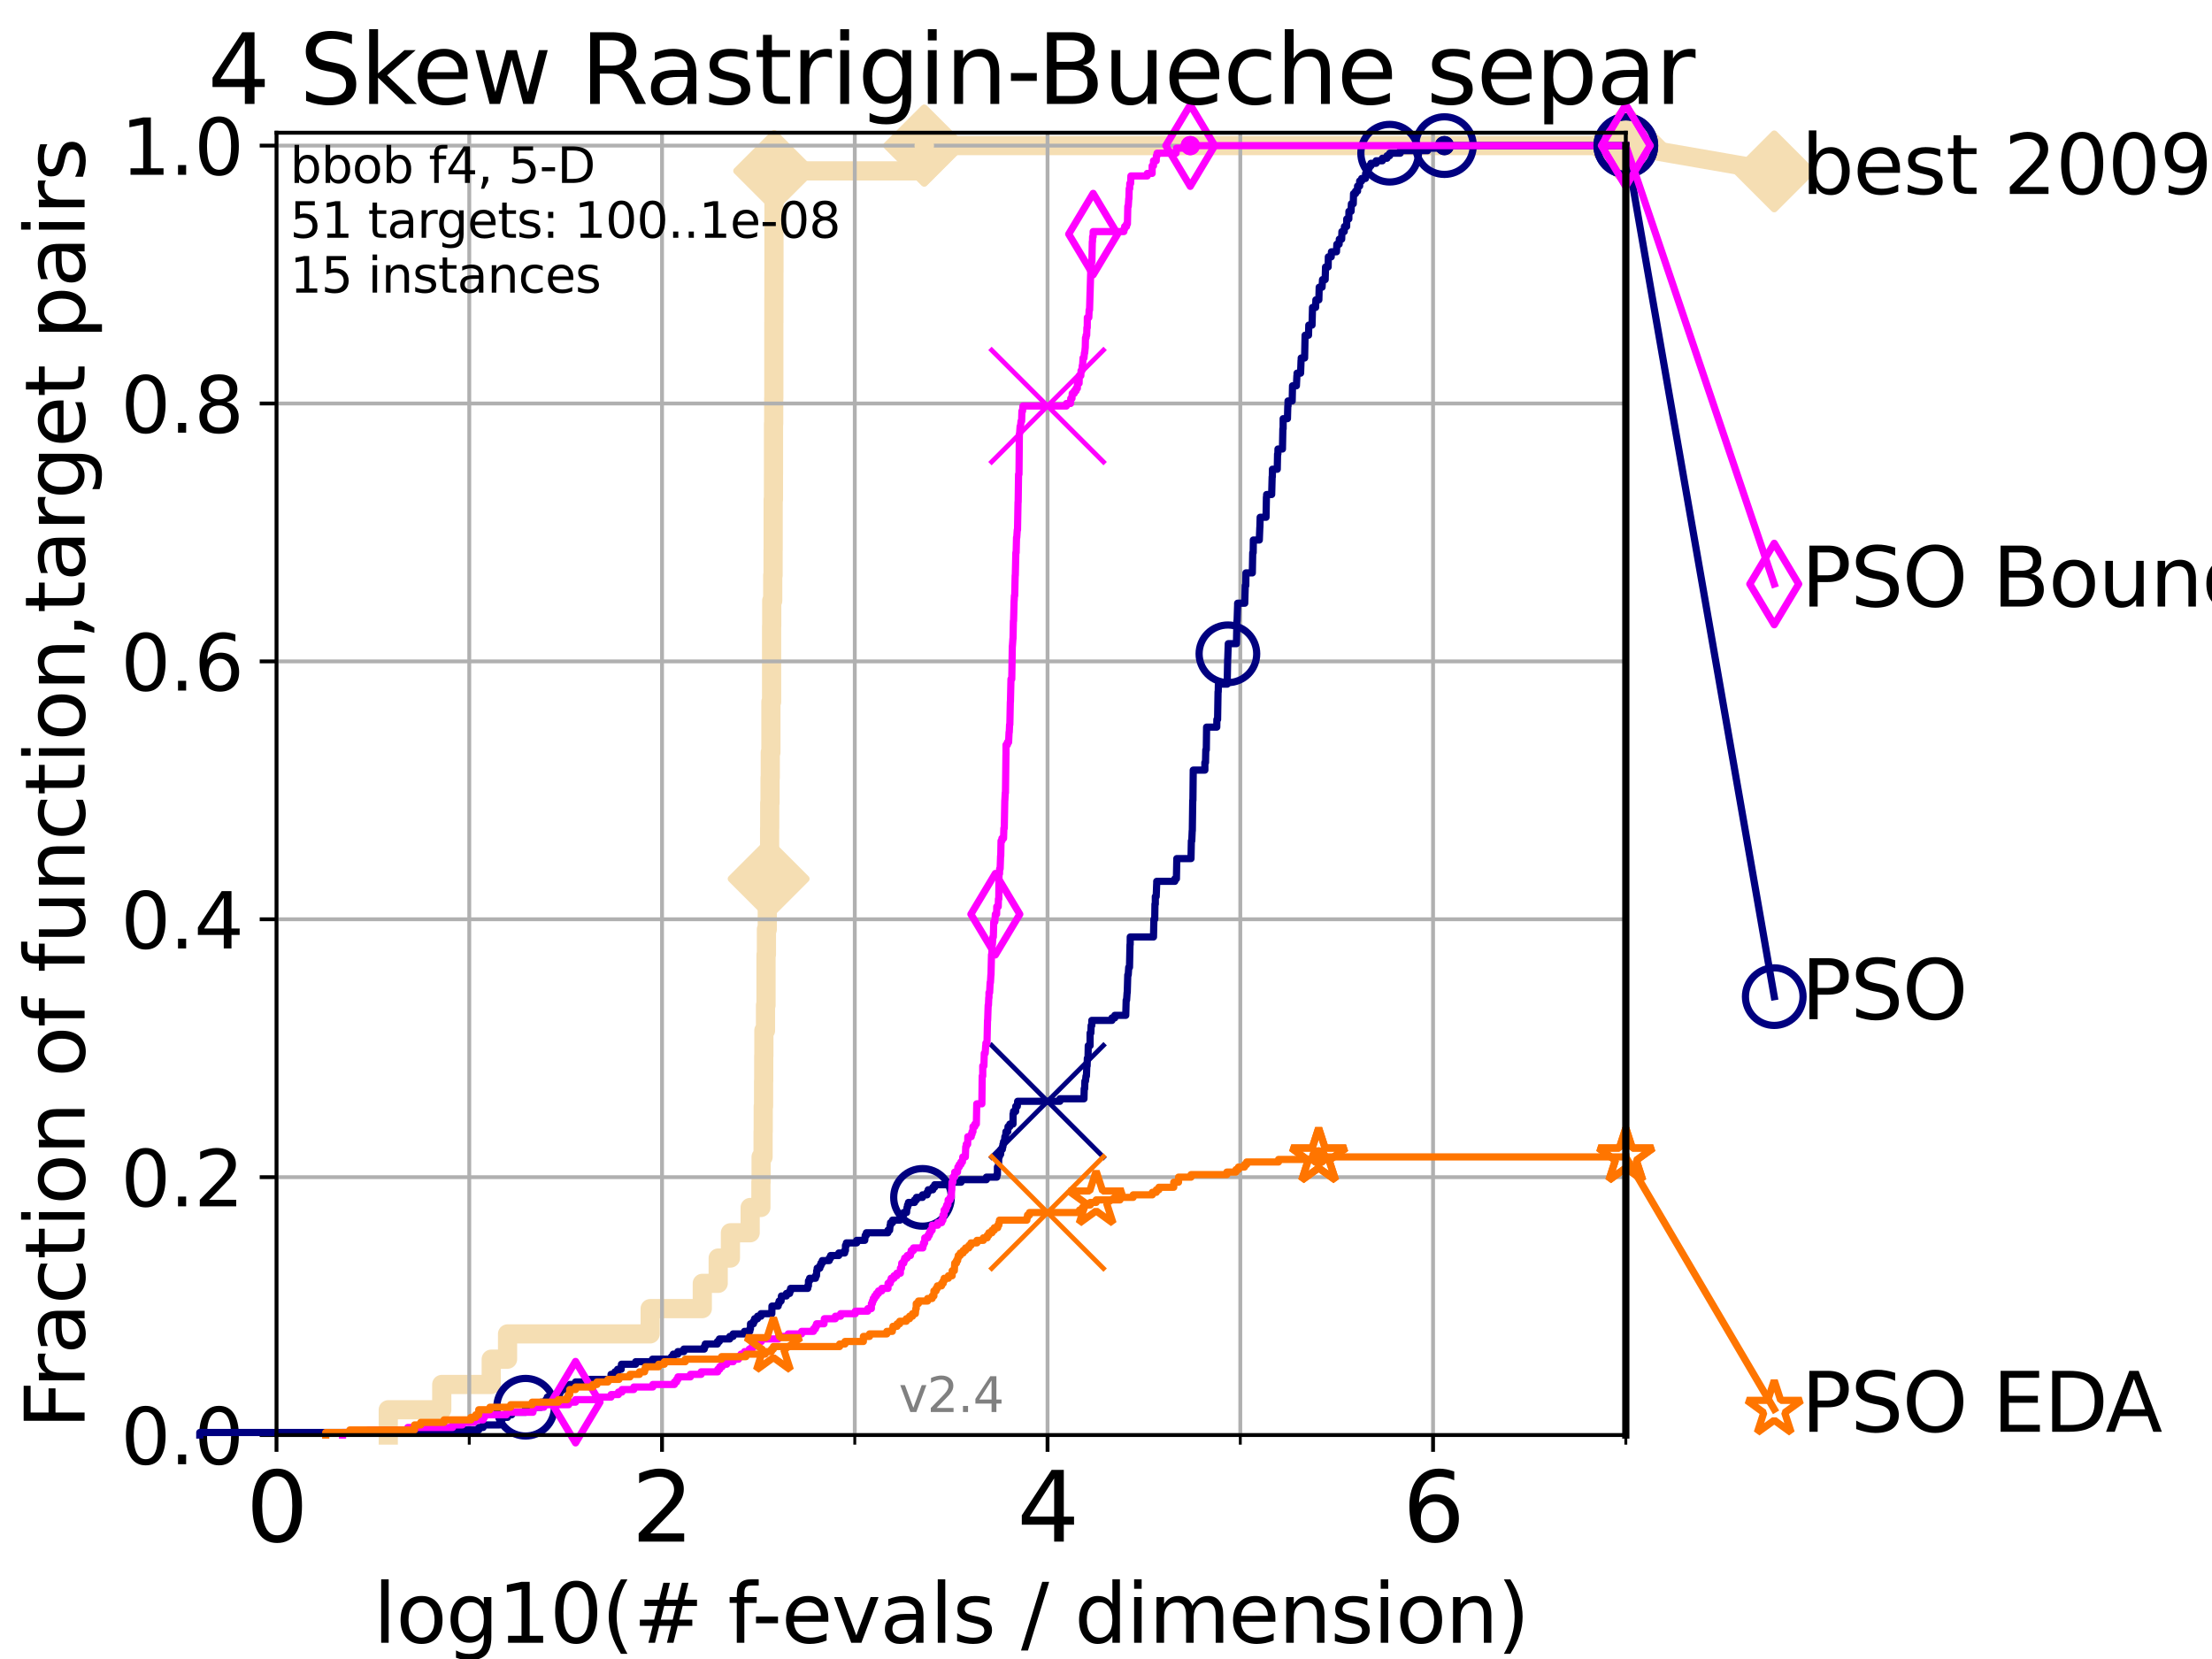 <?xml version="1.0" encoding="utf-8" standalone="no"?>
<!DOCTYPE svg PUBLIC "-//W3C//DTD SVG 1.1//EN"
  "http://www.w3.org/Graphics/SVG/1.1/DTD/svg11.dtd">
<svg height="345.6pt" version="1.1" viewBox="0 0 460.8 345.6" width="460.8pt" xmlns="http://www.w3.org/2000/svg" xmlns:xlink="http://www.w3.org/1999/xlink">
 <defs>
  <style type="text/css">*{stroke-linecap:butt;stroke-linejoin:round;}</style>
 </defs>
 <g id="figure_1">
  <g id="patch_1">
   <path d="M 0 345.6 
L 460.8 345.6 
L 460.8 0 
L 0 0 
z
" style="fill:#ffffff;"/>
  </g>
  <g id="axes_1">
   <g id="patch_2">
    <path d="M 57.6 298.944 
L 338.688 298.944 
L 338.688 27.648 
L 57.6 27.648 
z
" style="fill:#ffffff;"/>
   </g>
   <g id="line2d_1">
    <path d="M 80.881 298.944 
L 80.881 293.677 
L 92.027 293.677 
L 92.027 288.41 
L 102.331 288.41 
L 102.331 283.143 
L 105.733 283.143 
L 105.733 277.877 
L 135.442 277.877 
L 135.442 272.61 
L 146.302 272.61 
L 146.302 267.343 
L 149.611 267.343 
L 149.611 262.076 
L 152.161 262.076 
L 152.161 256.809 
L 156.273 256.809 
L 156.273 251.542 
L 158.509 251.542 
L 158.509 246.275 
L 158.551 246.275 
L 158.551 241.009 
L 158.963 241.009 
L 158.963 235.742 
L 158.994 235.742 
L 158.994 230.475 
L 159.067 230.475 
L 159.067 225.208 
L 159.098 225.208 
L 159.098 219.941 
L 159.129 219.941 
L 159.129 214.674 
L 159.467 214.674 
L 159.467 209.407 
L 159.578 209.407 
L 159.578 198.874 
L 159.658 198.874 
L 159.658 193.607 
L 159.838 193.607 
L 159.838 188.34 
L 159.966 188.34 
L 159.966 183.073 
L 160.123 183.073 
L 160.123 177.806 
L 160.327 177.806 
L 160.327 172.539 
L 160.346 172.539 
L 160.346 167.272 
L 160.413 167.272 
L 160.413 162.006 
L 160.461 162.006 
L 160.461 156.739 
L 160.595 156.739 
L 160.595 146.205 
L 160.737 146.205 
L 160.737 130.404 
L 160.765 130.404 
L 160.765 125.138 
L 160.971 125.138 
L 160.971 119.871 
L 161.045 119.871 
L 161.045 114.604 
L 161.063 114.604 
L 161.063 104.07 
L 161.128 104.07 
L 161.128 98.803 
L 161.137 98.803 
L 161.137 88.27 
L 161.174 88.27 
L 161.174 83.003 
L 161.201 83.003 
L 161.201 67.202 
L 161.211 67.202 
L 161.211 61.935 
L 161.22 61.935 
L 161.22 56.668 
L 161.229 56.668 
L 161.229 46.135 
L 161.238 46.135 
L 161.238 40.868 
L 161.275 40.868 
L 161.275 35.601 
L 192.535 35.601 
L 192.535 30.334 
L 338.688 30.334 
" style="fill:none;stroke:#f5deb3;stroke-linecap:square;stroke-width:4;"/>
   </g>
   <g id="line2d_2">
    <defs>
     <path d="M 0 7.778 
L 7.778 0 
L 0 -7.778 
L -7.778 0 
z
" id="mf098ab85ce" style="stroke:#f5deb3;stroke-linejoin:miter;stroke-width:1.5;"/>
    </defs>
    <g>
     <use style="fill:#f5deb3;stroke:#f5deb3;stroke-linejoin:miter;stroke-width:1.5;" x="160.123" xlink:href="#mf098ab85ce" y="183.073"/>
     <use style="fill:#f5deb3;stroke:#f5deb3;stroke-linejoin:miter;stroke-width:1.5;" x="161.275" xlink:href="#mf098ab85ce" y="35.601"/>
     <use style="fill:#f5deb3;stroke:#f5deb3;stroke-linejoin:miter;stroke-width:1.5;" x="192.535" xlink:href="#mf098ab85ce" y="30.334"/>
     <use style="fill:#f5deb3;stroke:#f5deb3;stroke-linejoin:miter;stroke-width:1.5;" x="192.535" xlink:href="#mf098ab85ce" y="30.334"/>
     <use style="fill:#f5deb3;stroke:#f5deb3;stroke-linejoin:miter;stroke-width:1.5;" x="338.688" xlink:href="#mf098ab85ce" y="30.334"/>
    </g>
   </g>
   <g id="line2d_3">
    <path style="fill:none;stroke:#f5deb3;stroke-linecap:square;stroke-width:4;"/>
    <g/>
   </g>
   <g id="line2d_4">
    <path d="M 338.688 30.334 
L 369.608 35.706 
" style="fill:none;stroke:#f5deb3;stroke-linecap:square;stroke-width:4;"/>
    <g>
     <use style="fill:#f5deb3;stroke:#f5deb3;stroke-linejoin:miter;stroke-width:1.5;" x="338.688" xlink:href="#mf098ab85ce" y="30.334"/>
     <use style="fill:#f5deb3;stroke:#f5deb3;stroke-linejoin:miter;stroke-width:1.5;" x="369.608" xlink:href="#mf098ab85ce" y="35.706"/>
    </g>
   </g>
   <g id="matplotlib.axis_1">
    <g id="xtick_1">
     <g id="line2d_5">
      <path clip-path="url(#p4860945f5e)" d="M 57.6 298.944 
L 57.6 27.648 
" style="fill:none;stroke:#b0b0b0;stroke-linecap:square;stroke-width:0.8;"/>
     </g>
     <g id="line2d_6">
      <defs>
       <path d="M 0 0 
L 0 3.5 
" id="m343d3e7061" style="stroke:#000000;stroke-width:0.8;"/>
      </defs>
      <g>
       <use style="stroke:#000000;stroke-width:0.8;" x="57.6" xlink:href="#m343d3e7061" y="298.944"/>
      </g>
     </g>
     <g id="text_1">
      <!-- 0 -->
      <g transform="translate(51.237 321.141)scale(0.2 -0.2)">
       <defs>
        <path d="M 2034 4250 
Q 1547 4250 1301 3770 
Q 1056 3291 1056 2328 
Q 1056 1369 1301 889 
Q 1547 409 2034 409 
Q 2525 409 2770 889 
Q 3016 1369 3016 2328 
Q 3016 3291 2770 3770 
Q 2525 4250 2034 4250 
z
M 2034 4750 
Q 2819 4750 3233 4129 
Q 3647 3509 3647 2328 
Q 3647 1150 3233 529 
Q 2819 -91 2034 -91 
Q 1250 -91 836 529 
Q 422 1150 422 2328 
Q 422 3509 836 4129 
Q 1250 4750 2034 4750 
z
" id="DejaVuSans-30" transform="scale(0.016)"/>
       </defs>
       <use xlink:href="#DejaVuSans-30"/>
      </g>
     </g>
    </g>
    <g id="xtick_2">
     <g id="line2d_7">
      <path clip-path="url(#p4860945f5e)" d="M 137.911 298.944 
L 137.911 27.648 
" style="fill:none;stroke:#b0b0b0;stroke-linecap:square;stroke-width:0.8;"/>
     </g>
     <g id="line2d_8">
      <g>
       <use style="stroke:#000000;stroke-width:0.8;" x="137.911" xlink:href="#m343d3e7061" y="298.944"/>
      </g>
     </g>
     <g id="text_2">
      <!-- 2 -->
      <g transform="translate(131.548 321.141)scale(0.2 -0.2)">
       <defs>
        <path d="M 1228 531 
L 3431 531 
L 3431 0 
L 469 0 
L 469 531 
Q 828 903 1448 1529 
Q 2069 2156 2228 2338 
Q 2531 2678 2651 2914 
Q 2772 3150 2772 3378 
Q 2772 3750 2511 3984 
Q 2250 4219 1831 4219 
Q 1534 4219 1204 4116 
Q 875 4013 500 3803 
L 500 4441 
Q 881 4594 1212 4672 
Q 1544 4750 1819 4750 
Q 2544 4750 2975 4387 
Q 3406 4025 3406 3419 
Q 3406 3131 3298 2873 
Q 3191 2616 2906 2266 
Q 2828 2175 2409 1742 
Q 1991 1309 1228 531 
z
" id="DejaVuSans-32" transform="scale(0.016)"/>
       </defs>
       <use xlink:href="#DejaVuSans-32"/>
      </g>
     </g>
    </g>
    <g id="xtick_3">
     <g id="line2d_9">
      <path clip-path="url(#p4860945f5e)" d="M 218.222 298.944 
L 218.222 27.648 
" style="fill:none;stroke:#b0b0b0;stroke-linecap:square;stroke-width:0.8;"/>
     </g>
     <g id="line2d_10">
      <g>
       <use style="stroke:#000000;stroke-width:0.8;" x="218.222" xlink:href="#m343d3e7061" y="298.944"/>
      </g>
     </g>
     <g id="text_3">
      <!-- 4 -->
      <g transform="translate(211.859 321.141)scale(0.2 -0.2)">
       <defs>
        <path d="M 2419 4116 
L 825 1625 
L 2419 1625 
L 2419 4116 
z
M 2253 4666 
L 3047 4666 
L 3047 1625 
L 3713 1625 
L 3713 1100 
L 3047 1100 
L 3047 0 
L 2419 0 
L 2419 1100 
L 313 1100 
L 313 1709 
L 2253 4666 
z
" id="DejaVuSans-34" transform="scale(0.016)"/>
       </defs>
       <use xlink:href="#DejaVuSans-34"/>
      </g>
     </g>
    </g>
    <g id="xtick_4">
     <g id="line2d_11">
      <path clip-path="url(#p4860945f5e)" d="M 298.533 298.944 
L 298.533 27.648 
" style="fill:none;stroke:#b0b0b0;stroke-linecap:square;stroke-width:0.8;"/>
     </g>
     <g id="line2d_12">
      <g>
       <use style="stroke:#000000;stroke-width:0.8;" x="298.533" xlink:href="#m343d3e7061" y="298.944"/>
      </g>
     </g>
     <g id="text_4">
      <!-- 6 -->
      <g transform="translate(292.17 321.141)scale(0.2 -0.2)">
       <defs>
        <path d="M 2113 2584 
Q 1688 2584 1439 2293 
Q 1191 2003 1191 1497 
Q 1191 994 1439 701 
Q 1688 409 2113 409 
Q 2538 409 2786 701 
Q 3034 994 3034 1497 
Q 3034 2003 2786 2293 
Q 2538 2584 2113 2584 
z
M 3366 4563 
L 3366 3988 
Q 3128 4100 2886 4159 
Q 2644 4219 2406 4219 
Q 1781 4219 1451 3797 
Q 1122 3375 1075 2522 
Q 1259 2794 1537 2939 
Q 1816 3084 2150 3084 
Q 2853 3084 3261 2657 
Q 3669 2231 3669 1497 
Q 3669 778 3244 343 
Q 2819 -91 2113 -91 
Q 1303 -91 875 529 
Q 447 1150 447 2328 
Q 447 3434 972 4092 
Q 1497 4750 2381 4750 
Q 2619 4750 2861 4703 
Q 3103 4656 3366 4563 
z
" id="DejaVuSans-36" transform="scale(0.016)"/>
       </defs>
       <use xlink:href="#DejaVuSans-36"/>
      </g>
     </g>
    </g>
    <g id="xtick_5">
     <g id="line2d_13">
      <path clip-path="url(#p4860945f5e)" d="M 97.755 298.944 
L 97.755 27.648 
" style="fill:none;stroke:#b0b0b0;stroke-linecap:square;stroke-width:0.8;"/>
     </g>
     <g id="line2d_14">
      <defs>
       <path d="M 0 0 
L 0 2 
" id="m3f19b7d6a3" style="stroke:#000000;stroke-width:0.6;"/>
      </defs>
      <g>
       <use style="stroke:#000000;stroke-width:0.6;" x="97.755" xlink:href="#m3f19b7d6a3" y="298.944"/>
      </g>
     </g>
    </g>
    <g id="xtick_6">
     <g id="line2d_15">
      <path clip-path="url(#p4860945f5e)" d="M 178.066 298.944 
L 178.066 27.648 
" style="fill:none;stroke:#b0b0b0;stroke-linecap:square;stroke-width:0.8;"/>
     </g>
     <g id="line2d_16">
      <g>
       <use style="stroke:#000000;stroke-width:0.6;" x="178.066" xlink:href="#m3f19b7d6a3" y="298.944"/>
      </g>
     </g>
    </g>
    <g id="xtick_7">
     <g id="line2d_17">
      <path clip-path="url(#p4860945f5e)" d="M 258.377 298.944 
L 258.377 27.648 
" style="fill:none;stroke:#b0b0b0;stroke-linecap:square;stroke-width:0.8;"/>
     </g>
     <g id="line2d_18">
      <g>
       <use style="stroke:#000000;stroke-width:0.6;" x="258.377" xlink:href="#m3f19b7d6a3" y="298.944"/>
      </g>
     </g>
    </g>
    <g id="xtick_8">
     <g id="line2d_19">
      <path clip-path="url(#p4860945f5e)" d="M 338.688 298.944 
L 338.688 27.648 
" style="fill:none;stroke:#b0b0b0;stroke-linecap:square;stroke-width:0.8;"/>
     </g>
     <g id="line2d_20">
      <g>
       <use style="stroke:#000000;stroke-width:0.6;" x="338.688" xlink:href="#m3f19b7d6a3" y="298.944"/>
      </g>
     </g>
    </g>
    <g id="text_5">
     <!-- log10(# f-evals / dimension) -->
     <g transform="translate(77.764 342.218)scale(0.17 -0.17)">
      <defs>
       <path d="M 603 4863 
L 1178 4863 
L 1178 0 
L 603 0 
L 603 4863 
z
" id="DejaVuSans-6c" transform="scale(0.016)"/>
       <path d="M 1959 3097 
Q 1497 3097 1228 2736 
Q 959 2375 959 1747 
Q 959 1119 1226 758 
Q 1494 397 1959 397 
Q 2419 397 2687 759 
Q 2956 1122 2956 1747 
Q 2956 2369 2687 2733 
Q 2419 3097 1959 3097 
z
M 1959 3584 
Q 2709 3584 3137 3096 
Q 3566 2609 3566 1747 
Q 3566 888 3137 398 
Q 2709 -91 1959 -91 
Q 1206 -91 779 398 
Q 353 888 353 1747 
Q 353 2609 779 3096 
Q 1206 3584 1959 3584 
z
" id="DejaVuSans-6f" transform="scale(0.016)"/>
       <path d="M 2906 1791 
Q 2906 2416 2648 2759 
Q 2391 3103 1925 3103 
Q 1463 3103 1205 2759 
Q 947 2416 947 1791 
Q 947 1169 1205 825 
Q 1463 481 1925 481 
Q 2391 481 2648 825 
Q 2906 1169 2906 1791 
z
M 3481 434 
Q 3481 -459 3084 -895 
Q 2688 -1331 1869 -1331 
Q 1566 -1331 1297 -1286 
Q 1028 -1241 775 -1147 
L 775 -588 
Q 1028 -725 1275 -790 
Q 1522 -856 1778 -856 
Q 2344 -856 2625 -561 
Q 2906 -266 2906 331 
L 2906 616 
Q 2728 306 2450 153 
Q 2172 0 1784 0 
Q 1141 0 747 490 
Q 353 981 353 1791 
Q 353 2603 747 3093 
Q 1141 3584 1784 3584 
Q 2172 3584 2450 3431 
Q 2728 3278 2906 2969 
L 2906 3500 
L 3481 3500 
L 3481 434 
z
" id="DejaVuSans-67" transform="scale(0.016)"/>
       <path d="M 794 531 
L 1825 531 
L 1825 4091 
L 703 3866 
L 703 4441 
L 1819 4666 
L 2450 4666 
L 2450 531 
L 3481 531 
L 3481 0 
L 794 0 
L 794 531 
z
" id="DejaVuSans-31" transform="scale(0.016)"/>
       <path d="M 1984 4856 
Q 1566 4138 1362 3434 
Q 1159 2731 1159 2009 
Q 1159 1288 1364 580 
Q 1569 -128 1984 -844 
L 1484 -844 
Q 1016 -109 783 600 
Q 550 1309 550 2009 
Q 550 2706 781 3412 
Q 1013 4119 1484 4856 
L 1984 4856 
z
" id="DejaVuSans-28" transform="scale(0.016)"/>
       <path d="M 3272 2816 
L 2363 2816 
L 2100 1772 
L 3016 1772 
L 3272 2816 
z
M 2803 4594 
L 2478 3297 
L 3391 3297 
L 3719 4594 
L 4219 4594 
L 3897 3297 
L 4872 3297 
L 4872 2816 
L 3775 2816 
L 3519 1772 
L 4513 1772 
L 4513 1294 
L 3397 1294 
L 3072 0 
L 2572 0 
L 2894 1294 
L 1978 1294 
L 1656 0 
L 1153 0 
L 1478 1294 
L 494 1294 
L 494 1772 
L 1594 1772 
L 1856 2816 
L 850 2816 
L 850 3297 
L 1978 3297 
L 2297 4594 
L 2803 4594 
z
" id="DejaVuSans-23" transform="scale(0.016)"/>
       <path id="DejaVuSans-20" transform="scale(0.016)"/>
       <path d="M 2375 4863 
L 2375 4384 
L 1825 4384 
Q 1516 4384 1395 4259 
Q 1275 4134 1275 3809 
L 1275 3500 
L 2222 3500 
L 2222 3053 
L 1275 3053 
L 1275 0 
L 697 0 
L 697 3053 
L 147 3053 
L 147 3500 
L 697 3500 
L 697 3744 
Q 697 4328 969 4595 
Q 1241 4863 1831 4863 
L 2375 4863 
z
" id="DejaVuSans-66" transform="scale(0.016)"/>
       <path d="M 313 2009 
L 1997 2009 
L 1997 1497 
L 313 1497 
L 313 2009 
z
" id="DejaVuSans-2d" transform="scale(0.016)"/>
       <path d="M 3597 1894 
L 3597 1613 
L 953 1613 
Q 991 1019 1311 708 
Q 1631 397 2203 397 
Q 2534 397 2845 478 
Q 3156 559 3463 722 
L 3463 178 
Q 3153 47 2828 -22 
Q 2503 -91 2169 -91 
Q 1331 -91 842 396 
Q 353 884 353 1716 
Q 353 2575 817 3079 
Q 1281 3584 2069 3584 
Q 2775 3584 3186 3129 
Q 3597 2675 3597 1894 
z
M 3022 2063 
Q 3016 2534 2758 2815 
Q 2500 3097 2075 3097 
Q 1594 3097 1305 2825 
Q 1016 2553 972 2059 
L 3022 2063 
z
" id="DejaVuSans-65" transform="scale(0.016)"/>
       <path d="M 191 3500 
L 800 3500 
L 1894 563 
L 2988 3500 
L 3597 3500 
L 2284 0 
L 1503 0 
L 191 3500 
z
" id="DejaVuSans-76" transform="scale(0.016)"/>
       <path d="M 2194 1759 
Q 1497 1759 1228 1600 
Q 959 1441 959 1056 
Q 959 750 1161 570 
Q 1363 391 1709 391 
Q 2188 391 2477 730 
Q 2766 1069 2766 1631 
L 2766 1759 
L 2194 1759 
z
M 3341 1997 
L 3341 0 
L 2766 0 
L 2766 531 
Q 2569 213 2275 61 
Q 1981 -91 1556 -91 
Q 1019 -91 701 211 
Q 384 513 384 1019 
Q 384 1609 779 1909 
Q 1175 2209 1959 2209 
L 2766 2209 
L 2766 2266 
Q 2766 2663 2505 2880 
Q 2244 3097 1772 3097 
Q 1472 3097 1187 3025 
Q 903 2953 641 2809 
L 641 3341 
Q 956 3463 1253 3523 
Q 1550 3584 1831 3584 
Q 2591 3584 2966 3190 
Q 3341 2797 3341 1997 
z
" id="DejaVuSans-61" transform="scale(0.016)"/>
       <path d="M 2834 3397 
L 2834 2853 
Q 2591 2978 2328 3040 
Q 2066 3103 1784 3103 
Q 1356 3103 1142 2972 
Q 928 2841 928 2578 
Q 928 2378 1081 2264 
Q 1234 2150 1697 2047 
L 1894 2003 
Q 2506 1872 2764 1633 
Q 3022 1394 3022 966 
Q 3022 478 2636 193 
Q 2250 -91 1575 -91 
Q 1294 -91 989 -36 
Q 684 19 347 128 
L 347 722 
Q 666 556 975 473 
Q 1284 391 1588 391 
Q 1994 391 2212 530 
Q 2431 669 2431 922 
Q 2431 1156 2273 1281 
Q 2116 1406 1581 1522 
L 1381 1569 
Q 847 1681 609 1914 
Q 372 2147 372 2553 
Q 372 3047 722 3315 
Q 1072 3584 1716 3584 
Q 2034 3584 2315 3537 
Q 2597 3491 2834 3397 
z
" id="DejaVuSans-73" transform="scale(0.016)"/>
       <path d="M 1625 4666 
L 2156 4666 
L 531 -594 
L 0 -594 
L 1625 4666 
z
" id="DejaVuSans-2f" transform="scale(0.016)"/>
       <path d="M 2906 2969 
L 2906 4863 
L 3481 4863 
L 3481 0 
L 2906 0 
L 2906 525 
Q 2725 213 2448 61 
Q 2172 -91 1784 -91 
Q 1150 -91 751 415 
Q 353 922 353 1747 
Q 353 2572 751 3078 
Q 1150 3584 1784 3584 
Q 2172 3584 2448 3432 
Q 2725 3281 2906 2969 
z
M 947 1747 
Q 947 1113 1208 752 
Q 1469 391 1925 391 
Q 2381 391 2643 752 
Q 2906 1113 2906 1747 
Q 2906 2381 2643 2742 
Q 2381 3103 1925 3103 
Q 1469 3103 1208 2742 
Q 947 2381 947 1747 
z
" id="DejaVuSans-64" transform="scale(0.016)"/>
       <path d="M 603 3500 
L 1178 3500 
L 1178 0 
L 603 0 
L 603 3500 
z
M 603 4863 
L 1178 4863 
L 1178 4134 
L 603 4134 
L 603 4863 
z
" id="DejaVuSans-69" transform="scale(0.016)"/>
       <path d="M 3328 2828 
Q 3544 3216 3844 3400 
Q 4144 3584 4550 3584 
Q 5097 3584 5394 3201 
Q 5691 2819 5691 2113 
L 5691 0 
L 5113 0 
L 5113 2094 
Q 5113 2597 4934 2840 
Q 4756 3084 4391 3084 
Q 3944 3084 3684 2787 
Q 3425 2491 3425 1978 
L 3425 0 
L 2847 0 
L 2847 2094 
Q 2847 2600 2669 2842 
Q 2491 3084 2119 3084 
Q 1678 3084 1418 2786 
Q 1159 2488 1159 1978 
L 1159 0 
L 581 0 
L 581 3500 
L 1159 3500 
L 1159 2956 
Q 1356 3278 1631 3431 
Q 1906 3584 2284 3584 
Q 2666 3584 2933 3390 
Q 3200 3197 3328 2828 
z
" id="DejaVuSans-6d" transform="scale(0.016)"/>
       <path d="M 3513 2113 
L 3513 0 
L 2938 0 
L 2938 2094 
Q 2938 2591 2744 2837 
Q 2550 3084 2163 3084 
Q 1697 3084 1428 2787 
Q 1159 2491 1159 1978 
L 1159 0 
L 581 0 
L 581 3500 
L 1159 3500 
L 1159 2956 
Q 1366 3272 1645 3428 
Q 1925 3584 2291 3584 
Q 2894 3584 3203 3211 
Q 3513 2838 3513 2113 
z
" id="DejaVuSans-6e" transform="scale(0.016)"/>
       <path d="M 513 4856 
L 1013 4856 
Q 1481 4119 1714 3412 
Q 1947 2706 1947 2009 
Q 1947 1309 1714 600 
Q 1481 -109 1013 -844 
L 513 -844 
Q 928 -128 1133 580 
Q 1338 1288 1338 2009 
Q 1338 2731 1133 3434 
Q 928 4138 513 4856 
z
" id="DejaVuSans-29" transform="scale(0.016)"/>
      </defs>
      <use xlink:href="#DejaVuSans-6c"/>
      <use x="27.783" xlink:href="#DejaVuSans-6f"/>
      <use x="88.965" xlink:href="#DejaVuSans-67"/>
      <use x="152.441" xlink:href="#DejaVuSans-31"/>
      <use x="216.064" xlink:href="#DejaVuSans-30"/>
      <use x="279.688" xlink:href="#DejaVuSans-28"/>
      <use x="318.701" xlink:href="#DejaVuSans-23"/>
      <use x="402.49" xlink:href="#DejaVuSans-20"/>
      <use x="434.277" xlink:href="#DejaVuSans-66"/>
      <use x="463.982" xlink:href="#DejaVuSans-2d"/>
      <use x="500.066" xlink:href="#DejaVuSans-65"/>
      <use x="561.59" xlink:href="#DejaVuSans-76"/>
      <use x="620.77" xlink:href="#DejaVuSans-61"/>
      <use x="682.049" xlink:href="#DejaVuSans-6c"/>
      <use x="709.832" xlink:href="#DejaVuSans-73"/>
      <use x="761.932" xlink:href="#DejaVuSans-20"/>
      <use x="793.719" xlink:href="#DejaVuSans-2f"/>
      <use x="827.41" xlink:href="#DejaVuSans-20"/>
      <use x="859.197" xlink:href="#DejaVuSans-64"/>
      <use x="922.674" xlink:href="#DejaVuSans-69"/>
      <use x="950.457" xlink:href="#DejaVuSans-6d"/>
      <use x="1047.869" xlink:href="#DejaVuSans-65"/>
      <use x="1109.393" xlink:href="#DejaVuSans-6e"/>
      <use x="1172.771" xlink:href="#DejaVuSans-73"/>
      <use x="1224.871" xlink:href="#DejaVuSans-69"/>
      <use x="1252.654" xlink:href="#DejaVuSans-6f"/>
      <use x="1313.836" xlink:href="#DejaVuSans-6e"/>
      <use x="1377.215" xlink:href="#DejaVuSans-29"/>
     </g>
    </g>
   </g>
   <g id="matplotlib.axis_2">
    <g id="ytick_1">
     <g id="line2d_21">
      <path clip-path="url(#p4860945f5e)" d="M 57.6 298.944 
L 338.688 298.944 
" style="fill:none;stroke:#b0b0b0;stroke-linecap:square;stroke-width:0.8;"/>
     </g>
     <g id="line2d_22">
      <defs>
       <path d="M 0 0 
L -3.5 0 
" id="m060ad7bb04" style="stroke:#000000;stroke-width:0.8;"/>
      </defs>
      <g>
       <use style="stroke:#000000;stroke-width:0.8;" x="57.6" xlink:href="#m060ad7bb04" y="298.944"/>
      </g>
     </g>
     <g id="text_6">
      <!-- 0.0 -->
      <g transform="translate(25.155 305.023)scale(0.16 -0.16)">
       <defs>
        <path d="M 684 794 
L 1344 794 
L 1344 0 
L 684 0 
L 684 794 
z
" id="DejaVuSans-2e" transform="scale(0.016)"/>
       </defs>
       <use xlink:href="#DejaVuSans-30"/>
       <use x="63.623" xlink:href="#DejaVuSans-2e"/>
       <use x="95.41" xlink:href="#DejaVuSans-30"/>
      </g>
     </g>
    </g>
    <g id="ytick_2">
     <g id="line2d_23">
      <path clip-path="url(#p4860945f5e)" d="M 57.6 245.222 
L 338.688 245.222 
" style="fill:none;stroke:#b0b0b0;stroke-linecap:square;stroke-width:0.8;"/>
     </g>
     <g id="line2d_24">
      <g>
       <use style="stroke:#000000;stroke-width:0.8;" x="57.6" xlink:href="#m060ad7bb04" y="245.222"/>
      </g>
     </g>
     <g id="text_7">
      <!-- 0.2 -->
      <g transform="translate(25.155 251.301)scale(0.16 -0.16)">
       <use xlink:href="#DejaVuSans-30"/>
       <use x="63.623" xlink:href="#DejaVuSans-2e"/>
       <use x="95.41" xlink:href="#DejaVuSans-32"/>
      </g>
     </g>
    </g>
    <g id="ytick_3">
     <g id="line2d_25">
      <path clip-path="url(#p4860945f5e)" d="M 57.6 191.5 
L 338.688 191.5 
" style="fill:none;stroke:#b0b0b0;stroke-linecap:square;stroke-width:0.8;"/>
     </g>
     <g id="line2d_26">
      <g>
       <use style="stroke:#000000;stroke-width:0.8;" x="57.6" xlink:href="#m060ad7bb04" y="191.5"/>
      </g>
     </g>
     <g id="text_8">
      <!-- 0.4 -->
      <g transform="translate(25.155 197.579)scale(0.16 -0.16)">
       <use xlink:href="#DejaVuSans-30"/>
       <use x="63.623" xlink:href="#DejaVuSans-2e"/>
       <use x="95.41" xlink:href="#DejaVuSans-34"/>
      </g>
     </g>
    </g>
    <g id="ytick_4">
     <g id="line2d_27">
      <path clip-path="url(#p4860945f5e)" d="M 57.6 137.778 
L 338.688 137.778 
" style="fill:none;stroke:#b0b0b0;stroke-linecap:square;stroke-width:0.8;"/>
     </g>
     <g id="line2d_28">
      <g>
       <use style="stroke:#000000;stroke-width:0.8;" x="57.6" xlink:href="#m060ad7bb04" y="137.778"/>
      </g>
     </g>
     <g id="text_9">
      <!-- 0.6 -->
      <g transform="translate(25.155 143.857)scale(0.16 -0.16)">
       <use xlink:href="#DejaVuSans-30"/>
       <use x="63.623" xlink:href="#DejaVuSans-2e"/>
       <use x="95.41" xlink:href="#DejaVuSans-36"/>
      </g>
     </g>
    </g>
    <g id="ytick_5">
     <g id="line2d_29">
      <path clip-path="url(#p4860945f5e)" d="M 57.6 84.056 
L 338.688 84.056 
" style="fill:none;stroke:#b0b0b0;stroke-linecap:square;stroke-width:0.8;"/>
     </g>
     <g id="line2d_30">
      <g>
       <use style="stroke:#000000;stroke-width:0.8;" x="57.6" xlink:href="#m060ad7bb04" y="84.056"/>
      </g>
     </g>
     <g id="text_10">
      <!-- 0.8 -->
      <g transform="translate(25.155 90.135)scale(0.16 -0.16)">
       <defs>
        <path d="M 2034 2216 
Q 1584 2216 1326 1975 
Q 1069 1734 1069 1313 
Q 1069 891 1326 650 
Q 1584 409 2034 409 
Q 2484 409 2743 651 
Q 3003 894 3003 1313 
Q 3003 1734 2745 1975 
Q 2488 2216 2034 2216 
z
M 1403 2484 
Q 997 2584 770 2862 
Q 544 3141 544 3541 
Q 544 4100 942 4425 
Q 1341 4750 2034 4750 
Q 2731 4750 3128 4425 
Q 3525 4100 3525 3541 
Q 3525 3141 3298 2862 
Q 3072 2584 2669 2484 
Q 3125 2378 3379 2068 
Q 3634 1759 3634 1313 
Q 3634 634 3220 271 
Q 2806 -91 2034 -91 
Q 1263 -91 848 271 
Q 434 634 434 1313 
Q 434 1759 690 2068 
Q 947 2378 1403 2484 
z
M 1172 3481 
Q 1172 3119 1398 2916 
Q 1625 2713 2034 2713 
Q 2441 2713 2670 2916 
Q 2900 3119 2900 3481 
Q 2900 3844 2670 4047 
Q 2441 4250 2034 4250 
Q 1625 4250 1398 4047 
Q 1172 3844 1172 3481 
z
" id="DejaVuSans-38" transform="scale(0.016)"/>
       </defs>
       <use xlink:href="#DejaVuSans-30"/>
       <use x="63.623" xlink:href="#DejaVuSans-2e"/>
       <use x="95.41" xlink:href="#DejaVuSans-38"/>
      </g>
     </g>
    </g>
    <g id="ytick_6">
     <g id="line2d_31">
      <path clip-path="url(#p4860945f5e)" d="M 57.6 30.334 
L 338.688 30.334 
" style="fill:none;stroke:#b0b0b0;stroke-linecap:square;stroke-width:0.8;"/>
     </g>
     <g id="line2d_32">
      <g>
       <use style="stroke:#000000;stroke-width:0.8;" x="57.6" xlink:href="#m060ad7bb04" y="30.334"/>
      </g>
     </g>
     <g id="text_11">
      <!-- 1.0 -->
      <g transform="translate(25.155 36.413)scale(0.16 -0.16)">
       <use xlink:href="#DejaVuSans-31"/>
       <use x="63.623" xlink:href="#DejaVuSans-2e"/>
       <use x="95.41" xlink:href="#DejaVuSans-30"/>
      </g>
     </g>
    </g>
    <g id="text_12">
     <!-- Fraction of function,target pairs -->
     <g transform="translate(17.62 297.681)rotate(-90)scale(0.17 -0.17)">
      <defs>
       <path d="M 628 4666 
L 3309 4666 
L 3309 4134 
L 1259 4134 
L 1259 2759 
L 3109 2759 
L 3109 2228 
L 1259 2228 
L 1259 0 
L 628 0 
L 628 4666 
z
" id="DejaVuSans-46" transform="scale(0.016)"/>
       <path d="M 2631 2963 
Q 2534 3019 2420 3045 
Q 2306 3072 2169 3072 
Q 1681 3072 1420 2755 
Q 1159 2438 1159 1844 
L 1159 0 
L 581 0 
L 581 3500 
L 1159 3500 
L 1159 2956 
Q 1341 3275 1631 3429 
Q 1922 3584 2338 3584 
Q 2397 3584 2469 3576 
Q 2541 3569 2628 3553 
L 2631 2963 
z
" id="DejaVuSans-72" transform="scale(0.016)"/>
       <path d="M 3122 3366 
L 3122 2828 
Q 2878 2963 2633 3030 
Q 2388 3097 2138 3097 
Q 1578 3097 1268 2742 
Q 959 2388 959 1747 
Q 959 1106 1268 751 
Q 1578 397 2138 397 
Q 2388 397 2633 464 
Q 2878 531 3122 666 
L 3122 134 
Q 2881 22 2623 -34 
Q 2366 -91 2075 -91 
Q 1284 -91 818 406 
Q 353 903 353 1747 
Q 353 2603 823 3093 
Q 1294 3584 2113 3584 
Q 2378 3584 2631 3529 
Q 2884 3475 3122 3366 
z
" id="DejaVuSans-63" transform="scale(0.016)"/>
       <path d="M 1172 4494 
L 1172 3500 
L 2356 3500 
L 2356 3053 
L 1172 3053 
L 1172 1153 
Q 1172 725 1289 603 
Q 1406 481 1766 481 
L 2356 481 
L 2356 0 
L 1766 0 
Q 1100 0 847 248 
Q 594 497 594 1153 
L 594 3053 
L 172 3053 
L 172 3500 
L 594 3500 
L 594 4494 
L 1172 4494 
z
" id="DejaVuSans-74" transform="scale(0.016)"/>
       <path d="M 544 1381 
L 544 3500 
L 1119 3500 
L 1119 1403 
Q 1119 906 1312 657 
Q 1506 409 1894 409 
Q 2359 409 2629 706 
Q 2900 1003 2900 1516 
L 2900 3500 
L 3475 3500 
L 3475 0 
L 2900 0 
L 2900 538 
Q 2691 219 2414 64 
Q 2138 -91 1772 -91 
Q 1169 -91 856 284 
Q 544 659 544 1381 
z
M 1991 3584 
L 1991 3584 
z
" id="DejaVuSans-75" transform="scale(0.016)"/>
       <path d="M 750 794 
L 1409 794 
L 1409 256 
L 897 -744 
L 494 -744 
L 750 256 
L 750 794 
z
" id="DejaVuSans-2c" transform="scale(0.016)"/>
       <path d="M 1159 525 
L 1159 -1331 
L 581 -1331 
L 581 3500 
L 1159 3500 
L 1159 2969 
Q 1341 3281 1617 3432 
Q 1894 3584 2278 3584 
Q 2916 3584 3314 3078 
Q 3713 2572 3713 1747 
Q 3713 922 3314 415 
Q 2916 -91 2278 -91 
Q 1894 -91 1617 61 
Q 1341 213 1159 525 
z
M 3116 1747 
Q 3116 2381 2855 2742 
Q 2594 3103 2138 3103 
Q 1681 3103 1420 2742 
Q 1159 2381 1159 1747 
Q 1159 1113 1420 752 
Q 1681 391 2138 391 
Q 2594 391 2855 752 
Q 3116 1113 3116 1747 
z
" id="DejaVuSans-70" transform="scale(0.016)"/>
      </defs>
      <use xlink:href="#DejaVuSans-46"/>
      <use x="50.27" xlink:href="#DejaVuSans-72"/>
      <use x="91.383" xlink:href="#DejaVuSans-61"/>
      <use x="152.662" xlink:href="#DejaVuSans-63"/>
      <use x="207.643" xlink:href="#DejaVuSans-74"/>
      <use x="246.852" xlink:href="#DejaVuSans-69"/>
      <use x="274.635" xlink:href="#DejaVuSans-6f"/>
      <use x="335.816" xlink:href="#DejaVuSans-6e"/>
      <use x="399.195" xlink:href="#DejaVuSans-20"/>
      <use x="430.982" xlink:href="#DejaVuSans-6f"/>
      <use x="492.164" xlink:href="#DejaVuSans-66"/>
      <use x="527.369" xlink:href="#DejaVuSans-20"/>
      <use x="559.156" xlink:href="#DejaVuSans-66"/>
      <use x="594.361" xlink:href="#DejaVuSans-75"/>
      <use x="657.74" xlink:href="#DejaVuSans-6e"/>
      <use x="721.119" xlink:href="#DejaVuSans-63"/>
      <use x="776.1" xlink:href="#DejaVuSans-74"/>
      <use x="815.309" xlink:href="#DejaVuSans-69"/>
      <use x="843.092" xlink:href="#DejaVuSans-6f"/>
      <use x="904.273" xlink:href="#DejaVuSans-6e"/>
      <use x="967.652" xlink:href="#DejaVuSans-2c"/>
      <use x="999.439" xlink:href="#DejaVuSans-74"/>
      <use x="1038.648" xlink:href="#DejaVuSans-61"/>
      <use x="1099.928" xlink:href="#DejaVuSans-72"/>
      <use x="1139.291" xlink:href="#DejaVuSans-67"/>
      <use x="1202.768" xlink:href="#DejaVuSans-65"/>
      <use x="1264.291" xlink:href="#DejaVuSans-74"/>
      <use x="1303.5" xlink:href="#DejaVuSans-20"/>
      <use x="1335.287" xlink:href="#DejaVuSans-70"/>
      <use x="1398.764" xlink:href="#DejaVuSans-61"/>
      <use x="1460.043" xlink:href="#DejaVuSans-69"/>
      <use x="1487.826" xlink:href="#DejaVuSans-72"/>
      <use x="1528.939" xlink:href="#DejaVuSans-73"/>
     </g>
    </g>
   </g>
   <g id="line2d_33">
    <defs>
     <path d="M 0 1.5 
C 0.398 1.5 0.779 1.342 1.061 1.061 
C 1.342 0.779 1.5 0.398 1.5 0 
C 1.5 -0.398 1.342 -0.779 1.061 -1.061 
C 0.779 -1.342 0.398 -1.5 0 -1.5 
C -0.398 -1.5 -0.779 -1.342 -1.061 -1.061 
C -1.342 -0.779 -1.5 -0.398 -1.5 0 
C -1.5 0.398 -1.342 0.779 -1.061 1.061 
C -0.779 1.342 -0.398 1.5 0 1.5 
z
" id="m576a982b24" style="stroke:#f5deb3;"/>
    </defs>
    <g>
     <use style="fill:#f5deb3;stroke:#f5deb3;" x="192.535" xlink:href="#m576a982b24" y="30.334"/>
     <use style="fill:#f5deb3;stroke:#f5deb3;" x="192.535" xlink:href="#m576a982b24" y="30.334"/>
    </g>
   </g>
   <g id="line2d_34">
    <defs>
     <path d="M 0 1.5 
C 0.398 1.5 0.779 1.342 1.061 1.061 
C 1.342 0.779 1.5 0.398 1.5 0 
C 1.5 -0.398 1.342 -0.779 1.061 -1.061 
C 0.779 -1.342 0.398 -1.5 0 -1.5 
C -0.398 -1.5 -0.779 -1.342 -1.061 -1.061 
C -1.342 -0.779 -1.5 -0.398 -1.5 0 
C -1.5 0.398 -1.342 0.779 -1.061 1.061 
C -0.779 1.342 -0.398 1.5 0 1.5 
z
" id="m37455ad4cc" style="stroke:#000080;"/>
    </defs>
    <g>
     <use style="fill:#000080;stroke:#000080;" x="300.903" xlink:href="#m37455ad4cc" y="30.334"/>
     <use style="fill:#000080;stroke:#000080;" x="300.903" xlink:href="#m37455ad4cc" y="30.334"/>
    </g>
   </g>
   <g id="line2d_35">
    <path d="M 41.621 298.944 
L 41.621 298.417 
L 84.956 298.417 
L 84.956 297.891 
L 99.732 297.891 
L 99.732 297.364 
L 100.642 297.364 
L 100.642 296.837 
L 104.115 296.837 
L 104.115 296.311 
L 104.355 296.311 
L 104.355 295.784 
L 104.592 295.784 
L 104.592 295.257 
L 105.733 295.257 
L 105.733 294.731 
L 106.594 294.731 
L 106.594 294.204 
L 109.491 294.204 
L 109.491 293.15 
L 112.73 293.15 
L 112.73 292.097 
L 113.735 292.097 
L 113.735 291.57 
L 114.012 291.57 
L 114.012 291.044 
L 115.835 291.044 
L 115.835 290.517 
L 116.562 290.517 
L 116.562 289.99 
L 116.798 289.99 
L 116.798 289.464 
L 117.486 289.464 
L 117.486 288.937 
L 118.682 288.937 
L 118.682 288.41 
L 119.899 288.41 
L 119.899 287.884 
L 122.865 287.884 
L 122.865 287.357 
L 127.294 287.357 
L 127.294 286.304 
L 128.108 286.304 
L 128.108 285.777 
L 128.65 285.777 
L 128.65 285.25 
L 129.405 285.25 
L 129.461 284.197 
L 132.423 284.197 
L 132.423 283.67 
L 135.918 283.67 
L 135.918 283.143 
L 139.887 283.143 
L 139.887 282.617 
L 140.257 282.617 
L 140.257 282.09 
L 141.206 282.09 
L 141.206 281.563 
L 142.459 281.563 
L 142.459 281.037 
L 146.707 281.037 
L 146.707 280.51 
L 146.917 280.51 
L 146.917 279.983 
L 149.45 279.983 
L 149.45 279.457 
L 149.859 279.457 
L 149.859 278.93 
L 152.022 278.93 
L 152.022 278.403 
L 152.722 278.403 
L 152.722 277.877 
L 155.09 277.877 
L 155.09 277.35 
L 156.2 277.35 
L 156.2 276.823 
L 156.334 276.823 
L 156.346 275.77 
L 156.953 275.77 
L 156.953 275.243 
L 157.197 275.243 
L 157.197 274.716 
L 157.81 274.716 
L 157.81 274.19 
L 158.53 274.19 
L 158.53 273.663 
L 160.784 273.663 
L 160.812 272.083 
L 162.104 272.083 
L 162.104 271.556 
L 162.303 271.556 
L 162.303 271.03 
L 162.712 271.03 
L 162.788 269.976 
L 163.82 269.976 
L 163.82 269.45 
L 164.501 269.45 
L 164.501 268.923 
L 164.698 268.923 
L 164.698 268.396 
L 168.263 268.396 
L 168.263 267.87 
L 168.41 267.87 
L 168.422 266.816 
L 168.657 266.816 
L 168.657 266.289 
L 169.881 266.289 
L 169.881 265.763 
L 170.086 265.763 
L 170.136 264.709 
L 170.234 264.709 
L 170.234 264.183 
L 170.788 264.183 
L 170.788 263.656 
L 171.014 263.656 
L 171.014 263.129 
L 171.3 263.129 
L 171.3 262.603 
L 172.749 262.603 
L 172.749 262.076 
L 173.035 262.076 
L 173.035 261.549 
L 174.733 261.549 
L 174.733 261.023 
L 175.955 261.023 
L 175.955 260.496 
L 176.124 260.496 
L 176.124 259.443 
L 176.318 259.443 
L 176.318 258.916 
L 178.473 258.916 
L 178.473 258.389 
L 180.139 258.389 
L 180.241 257.336 
L 180.479 257.336 
L 180.479 256.809 
L 184.969 256.809 
L 184.969 256.282 
L 185.325 256.282 
L 185.428 255.229 
L 185.519 255.229 
L 185.519 254.702 
L 185.933 254.702 
L 185.933 254.176 
L 187.487 254.176 
L 187.487 253.649 
L 188.122 253.649 
L 188.122 253.122 
L 188.237 253.122 
L 188.237 252.596 
L 188.857 252.596 
L 188.943 251.542 
L 189.059 251.542 
L 189.059 251.016 
L 189.247 251.016 
L 189.247 250.489 
L 190.517 250.489 
L 190.517 249.962 
L 190.922 249.962 
L 190.922 249.436 
L 192.173 249.436 
L 192.173 248.909 
L 193.123 248.909 
L 193.123 248.382 
L 193.357 248.382 
L 193.357 247.855 
L 194.321 247.855 
L 194.321 247.329 
L 194.71 247.329 
L 194.71 246.802 
L 197.782 246.802 
L 197.782 246.275 
L 200.21 246.275 
L 200.21 245.749 
L 205.487 245.749 
L 205.487 245.222 
L 207.646 245.222 
L 207.646 244.695 
L 207.781 244.695 
L 207.781 243.115 
L 208.015 243.115 
L 208.05 241.009 
L 208.182 241.009 
L 208.182 240.482 
L 208.446 240.482 
L 208.519 239.428 
L 208.809 239.428 
L 208.809 238.902 
L 208.928 238.902 
L 208.928 238.375 
L 209.051 238.375 
L 209.051 237.848 
L 209.262 237.848 
L 209.334 236.795 
L 209.49 236.795 
L 209.559 235.742 
L 209.935 235.742 
L 209.989 234.688 
L 210.365 234.688 
L 210.365 234.162 
L 211.025 234.162 
L 211.04 232.055 
L 211.136 232.055 
L 211.136 231.528 
L 211.58 231.528 
L 211.599 230.475 
L 211.92 230.475 
L 211.994 229.421 
L 220.798 229.421 
L 220.798 228.895 
L 225.812 228.895 
L 225.859 226.788 
L 225.955 226.788 
L 226.003 225.208 
L 226.125 225.208 
L 226.231 224.155 
L 226.321 224.155 
L 226.406 222.048 
L 226.467 222.048 
L 226.511 220.468 
L 226.654 220.468 
L 226.703 217.834 
L 227.08 217.834 
L 227.086 215.201 
L 227.245 215.201 
L 227.303 213.621 
L 227.442 213.621 
L 227.442 212.567 
L 231.645 212.567 
L 231.645 212.041 
L 232.238 212.041 
L 232.238 211.514 
L 234.514 211.514 
L 234.602 208.354 
L 234.689 208.354 
L 234.797 206.774 
L 234.825 206.774 
L 234.936 203.087 
L 235.031 203.087 
L 235.134 201.507 
L 235.295 201.507 
L 235.398 196.767 
L 235.435 196.767 
L 235.45 195.187 
L 240.293 195.187 
L 240.377 191.5 
L 240.552 191.5 
L 240.597 188.34 
L 240.675 188.34 
L 240.675 186.76 
L 240.857 186.76 
L 240.959 184.126 
L 240.97 184.126 
L 240.97 183.6 
L 244.734 183.6 
L 244.734 183.073 
L 245.068 183.073 
L 245.151 178.86 
L 248.108 178.86 
L 248.182 175.173 
L 248.268 175.173 
L 248.357 173.066 
L 248.381 173.066 
L 248.47 166.746 
L 248.506 166.746 
L 248.573 160.426 
L 250.997 160.426 
L 250.997 158.846 
L 251.128 158.846 
L 251.188 156.212 
L 251.294 156.212 
L 251.356 151.472 
L 253.475 151.472 
L 253.495 149.892 
L 253.645 149.892 
L 253.742 144.098 
L 253.781 144.098 
L 253.812 142.518 
L 255.644 142.518 
L 255.748 137.251 
L 255.762 137.251 
L 255.873 134.091 
L 257.573 134.091 
L 257.676 129.351 
L 257.708 129.351 
L 257.816 126.191 
L 257.82 126.191 
L 257.82 125.664 
L 259.303 125.664 
L 259.407 121.977 
L 259.521 121.977 
L 259.552 119.344 
L 260.883 119.344 
L 260.963 115.131 
L 261.058 115.131 
L 261.091 112.497 
L 262.338 112.497 
L 262.444 109.864 
L 262.459 109.864 
L 262.515 107.757 
L 263.738 107.757 
L 263.819 103.543 
L 263.863 103.543 
L 263.863 103.017 
L 264.911 103.017 
L 265.012 99.33 
L 265.051 99.33 
L 265.069 97.75 
L 266.076 97.75 
L 266.139 94.59 
L 266.201 94.59 
L 266.225 93.536 
L 267.158 93.536 
L 267.243 89.323 
L 267.297 89.323 
L 267.305 87.216 
L 268.198 87.216 
L 268.273 84.583 
L 268.319 84.583 
L 268.32 83.529 
L 269.184 83.529 
L 269.258 80.369 
L 270.064 80.369 
L 270.168 78.263 
L 270.201 78.263 
L 270.201 77.736 
L 270.938 77.736 
L 271.033 75.102 
L 271.065 75.102 
L 271.065 74.576 
L 271.773 74.576 
L 271.874 69.836 
L 272.586 69.836 
L 272.645 67.729 
L 273.321 67.729 
L 273.423 64.042 
L 274.066 64.042 
L 274.12 62.462 
L 274.742 62.462 
L 274.813 59.829 
L 275.411 59.829 
L 275.504 58.248 
L 276.056 58.248 
L 276.135 55.615 
L 276.677 55.615 
L 276.716 53.508 
L 277.316 53.508 
L 277.361 52.455 
L 278.414 52.455 
L 278.489 50.875 
L 278.963 50.875 
L 279 49.821 
L 279.497 49.821 
L 279.545 48.241 
L 280.027 48.241 
L 280.074 47.188 
L 280.532 47.188 
L 280.553 45.608 
L 280.984 45.608 
L 281.007 44.028 
L 281.455 44.028 
L 281.52 42.448 
L 281.909 42.448 
L 281.967 40.341 
L 282.387 40.341 
L 282.387 39.814 
L 282.805 39.814 
L 282.805 38.761 
L 283.24 38.761 
L 283.241 37.708 
L 283.661 37.708 
L 283.661 37.181 
L 284.455 37.181 
L 284.484 36.128 
L 284.832 36.128 
L 284.847 35.074 
L 285.225 35.074 
L 285.225 34.548 
L 285.59 34.548 
L 285.59 34.021 
L 286.674 34.021 
L 286.674 33.494 
L 287.979 33.494 
L 287.979 32.968 
L 288.942 32.968 
L 288.942 32.441 
L 289.493 32.441 
L 289.493 31.914 
L 291.697 31.914 
L 291.697 31.387 
L 297.391 31.387 
L 297.391 30.861 
L 300.903 30.861 
L 300.903 30.334 
L 338.688 30.334 
L 338.688 30.334 
" style="fill:none;stroke:#000080;stroke-linecap:square;stroke-width:1.5;"/>
   </g>
   <g id="line2d_36">
    <defs>
     <path d="M 0 6 
C 1.591 6 3.117 5.368 4.243 4.243 
C 5.368 3.117 6 1.591 6 0 
C 6 -1.591 5.368 -3.117 4.243 -4.243 
C 3.117 -5.368 1.591 -6 0 -6 
C -1.591 -6 -3.117 -5.368 -4.243 -4.243 
C -5.368 -3.117 -6 -1.591 -6 0 
C -6 1.591 -5.368 3.117 -4.243 4.243 
C -3.117 5.368 -1.591 6 0 6 
z
" id="m73eada6e52" style="stroke:#000080;stroke-width:1.5;"/>
    </defs>
    <g>
     <use style="fill-opacity:0;stroke:#000080;stroke-width:1.5;" x="109.491" xlink:href="#m73eada6e52" y="293.15"/>
     <use style="fill-opacity:0;stroke:#000080;stroke-width:1.5;" x="192.173" xlink:href="#m73eada6e52" y="249.436"/>
     <use style="fill-opacity:0;stroke:#000080;stroke-width:1.5;" x="255.795" xlink:href="#m73eada6e52" y="136.198"/>
     <use style="fill-opacity:0;stroke:#000080;stroke-width:1.5;" x="289.493" xlink:href="#m73eada6e52" y="31.914"/>
     <use style="fill-opacity:0;stroke:#000080;stroke-width:1.5;" x="300.903" xlink:href="#m73eada6e52" y="30.334"/>
     <use style="fill-opacity:0;stroke:#000080;stroke-width:1.5;" x="338.688" xlink:href="#m73eada6e52" y="30.334"/>
    </g>
   </g>
   <g id="line2d_37">
    <path style="fill:none;stroke:#000080;stroke-linecap:square;stroke-width:1.5;"/>
    <g/>
   </g>
   <g id="line2d_38">
    <path clip-path="url(#p4860945f5e)" d="M 218.222 229.421 
" style="fill:none;stroke:#000080;stroke-linecap:square;stroke-width:1.5;"/>
    <defs>
     <path d="M -12 12 
L 12 -12 
M -12 -12 
L 12 12 
" id="mc9935ae166" style="stroke:#000080;"/>
    </defs>
    <g clip-path="url(#p4860945f5e)">
     <use style="fill:#000080;stroke:#000080;" x="218.222" xlink:href="#mc9935ae166" y="229.421"/>
    </g>
   </g>
   <g id="line2d_39">
    <defs>
     <path d="M 0 1.5 
C 0.398 1.5 0.779 1.342 1.061 1.061 
C 1.342 0.779 1.5 0.398 1.5 0 
C 1.5 -0.398 1.342 -0.779 1.061 -1.061 
C 0.779 -1.342 0.398 -1.5 0 -1.5 
C -0.398 -1.5 -0.779 -1.342 -1.061 -1.061 
C -1.342 -0.779 -1.5 -0.398 -1.5 0 
C -1.5 0.398 -1.342 0.779 -1.061 1.061 
C -0.779 1.342 -0.398 1.5 0 1.5 
z
" id="m5a810b38f8" style="stroke:#ff00ff;"/>
    </defs>
    <g>
     <use style="fill:#ff00ff;stroke:#ff00ff;" x="247.956" xlink:href="#m5a810b38f8" y="30.334"/>
     <use style="fill:#ff00ff;stroke:#ff00ff;" x="247.956" xlink:href="#m5a810b38f8" y="30.334"/>
    </g>
   </g>
   <g id="line2d_40">
    <path d="M 71.35 298.944 
L 71.35 298.417 
L 76.759 298.417 
L 76.759 297.891 
L 84.956 297.891 
L 84.956 297.364 
L 94.295 297.364 
L 94.295 296.837 
L 96.301 296.837 
L 96.301 296.311 
L 98.772 296.311 
L 98.772 295.784 
L 100.642 295.784 
L 100.642 295.257 
L 100.935 295.257 
L 100.935 294.731 
L 105.51 294.731 
L 105.51 294.204 
L 111.023 294.204 
L 111.023 293.677 
L 111.186 293.677 
L 111.186 293.15 
L 113.311 293.15 
L 113.311 292.624 
L 118.471 292.624 
L 118.471 292.097 
L 119.899 292.097 
L 119.899 291.57 
L 124.892 291.57 
L 124.892 291.044 
L 127.294 291.044 
L 127.294 290.517 
L 128.827 290.517 
L 128.827 289.99 
L 129.574 289.99 
L 129.574 289.464 
L 132.036 289.464 
L 132.036 288.937 
L 135.996 288.937 
L 135.996 288.41 
L 140.499 288.41 
L 140.499 287.884 
L 140.944 287.884 
L 140.944 287.357 
L 141.235 287.357 
L 141.235 286.83 
L 143.828 286.83 
L 143.828 286.304 
L 146.064 286.304 
L 146.064 285.777 
L 149.522 285.777 
L 149.522 285.25 
L 149.929 285.25 
L 149.929 284.723 
L 150.429 284.723 
L 150.429 284.197 
L 151.389 284.197 
L 151.389 283.67 
L 152.737 283.67 
L 152.737 283.143 
L 153.848 283.143 
L 153.848 282.617 
L 154.358 282.617 
L 154.358 282.09 
L 155.103 282.09 
L 155.103 281.563 
L 156.089 281.563 
L 156.089 281.037 
L 156.67 281.037 
L 156.67 280.51 
L 157.139 280.51 
L 157.139 279.983 
L 158.042 279.983 
L 158.042 279.457 
L 158.605 279.457 
L 158.605 278.93 
L 162.139 278.93 
L 162.139 278.403 
L 164.203 278.403 
L 164.203 277.877 
L 166.994 277.877 
L 166.994 277.35 
L 169.463 277.35 
L 169.463 276.823 
L 169.864 276.823 
L 169.864 276.296 
L 170.103 276.296 
L 170.103 275.77 
L 171.656 275.77 
L 171.726 274.716 
L 174.017 274.716 
L 174.017 274.19 
L 175.117 274.19 
L 175.117 273.663 
L 178.188 273.663 
L 178.188 273.136 
L 180.777 273.136 
L 180.777 272.61 
L 181.523 272.61 
L 181.528 271.556 
L 181.73 271.556 
L 181.73 271.03 
L 181.913 271.03 
L 181.913 270.503 
L 182.218 270.503 
L 182.218 269.976 
L 182.588 269.976 
L 182.588 269.45 
L 183.011 269.45 
L 183.011 268.923 
L 183.688 268.923 
L 183.688 268.396 
L 184.99 268.396 
L 184.99 267.343 
L 185.453 267.343 
L 185.453 266.816 
L 185.651 266.816 
L 185.651 266.289 
L 186.239 266.289 
L 186.239 265.763 
L 186.827 265.763 
L 186.827 265.236 
L 187.567 265.236 
L 187.573 264.183 
L 187.796 264.183 
L 187.851 263.129 
L 188.274 263.129 
L 188.274 262.603 
L 188.465 262.603 
L 188.465 262.076 
L 188.988 262.076 
L 188.988 261.549 
L 189.663 261.549 
L 189.663 261.023 
L 189.818 261.023 
L 189.818 260.496 
L 190.29 260.496 
L 190.29 259.969 
L 192.244 259.969 
L 192.244 259.443 
L 192.375 259.443 
L 192.375 258.916 
L 192.625 258.916 
L 192.645 257.862 
L 193.292 257.862 
L 193.292 257.336 
L 193.585 257.336 
L 193.585 256.809 
L 193.813 256.809 
L 193.813 256.282 
L 194.176 256.282 
L 194.21 255.229 
L 195.343 255.229 
L 195.343 254.702 
L 196.165 254.702 
L 196.165 254.176 
L 196.42 254.176 
L 196.432 253.122 
L 196.675 253.122 
L 196.683 252.069 
L 197.032 252.069 
L 197.032 251.542 
L 197.222 251.542 
L 197.222 251.016 
L 197.472 251.016 
L 197.517 249.962 
L 197.924 249.962 
L 197.924 249.436 
L 198.147 249.436 
L 198.254 247.855 
L 198.279 247.855 
L 198.322 246.275 
L 198.496 246.275 
L 198.504 245.222 
L 198.84 245.222 
L 198.881 244.169 
L 199.463 244.169 
L 199.545 243.115 
L 199.828 243.115 
L 199.828 242.589 
L 200.174 242.589 
L 200.174 242.062 
L 200.487 242.062 
L 200.566 241.009 
L 201.105 241.009 
L 201.179 238.902 
L 201.287 238.902 
L 201.287 238.375 
L 201.579 238.375 
L 201.615 236.795 
L 202.327 236.795 
L 202.327 236.268 
L 202.499 236.268 
L 202.499 235.742 
L 202.685 235.742 
L 202.688 234.688 
L 203.072 234.688 
L 203.072 234.162 
L 203.392 234.162 
L 203.477 229.948 
L 204.541 229.948 
L 204.611 224.155 
L 204.724 224.155 
L 204.724 222.048 
L 204.966 222.048 
L 205.041 219.414 
L 205.238 219.414 
L 205.335 217.834 
L 205.377 217.834 
L 205.377 217.308 
L 205.61 217.308 
L 205.717 212.567 
L 205.746 212.567 
L 205.853 209.407 
L 205.913 209.407 
L 205.977 207.827 
L 206.024 207.827 
L 206.024 206.774 
L 206.16 206.774 
L 206.262 204.667 
L 206.329 204.667 
L 206.419 203.087 
L 206.441 203.087 
L 206.548 198.874 
L 206.62 198.874 
L 206.686 196.767 
L 206.732 196.767 
L 206.822 195.187 
L 206.931 195.187 
L 207.014 192.027 
L 207.247 192.027 
L 207.35 190.447 
L 207.615 190.447 
L 207.642 188.867 
L 207.95 188.867 
L 207.988 187.287 
L 208.066 187.287 
L 208.107 182.02 
L 208.217 182.02 
L 208.24 180.966 
L 208.348 180.966 
L 208.438 178.333 
L 208.474 178.333 
L 208.532 175.173 
L 208.719 175.173 
L 208.719 174.646 
L 209.061 174.646 
L 209.123 172.539 
L 209.207 172.539 
L 209.317 166.746 
L 209.331 166.746 
L 209.41 165.166 
L 209.456 165.166 
L 209.556 157.265 
L 209.567 157.265 
L 209.572 155.159 
L 209.859 155.159 
L 209.859 154.632 
L 210.109 154.632 
L 210.208 152.525 
L 210.251 152.525 
L 210.314 150.945 
L 210.368 150.945 
L 210.47 146.205 
L 210.492 146.205 
L 210.603 141.465 
L 210.771 141.465 
L 210.881 134.618 
L 210.9 134.618 
L 211.009 133.038 
L 211.03 133.038 
L 211.108 129.351 
L 211.145 129.351 
L 211.254 125.138 
L 211.27 125.138 
L 211.318 124.084 
L 211.383 124.084 
L 211.477 119.871 
L 211.507 119.871 
L 211.618 115.131 
L 211.68 115.131 
L 211.762 111.97 
L 211.81 111.97 
L 211.915 110.39 
L 211.967 110.39 
L 212.074 104.597 
L 212.102 104.597 
L 212.183 98.803 
L 212.274 98.803 
L 212.353 90.376 
L 212.399 90.376 
L 212.508 88.796 
L 212.601 88.796 
L 212.693 87.743 
L 212.823 87.743 
L 212.879 85.636 
L 213.014 85.636 
L 213.09 84.583 
L 222.146 84.583 
L 222.146 84.056 
L 223.014 84.056 
L 223.057 83.003 
L 223.319 83.003 
L 223.361 81.949 
L 223.792 81.949 
L 223.792 81.423 
L 224.163 81.423 
L 224.163 80.896 
L 224.436 80.896 
L 224.436 79.843 
L 224.797 79.843 
L 224.835 78.263 
L 225.159 78.263 
L 225.202 77.209 
L 225.386 77.209 
L 225.456 76.156 
L 225.525 76.156 
L 225.615 74.576 
L 225.81 74.576 
L 225.902 73.522 
L 225.962 73.522 
L 226.062 72.469 
L 226.077 72.469 
L 226.127 70.362 
L 226.252 70.362 
L 226.252 69.836 
L 226.378 69.836 
L 226.42 68.255 
L 226.492 68.255 
L 226.514 66.149 
L 226.821 66.149 
L 226.885 64.569 
L 226.976 64.569 
L 227.082 60.882 
L 227.089 60.882 
L 227.197 57.195 
L 227.209 57.195 
L 227.209 56.142 
L 227.327 56.142 
L 227.344 54.562 
L 227.461 54.562 
L 227.546 50.348 
L 227.588 50.348 
L 227.61 49.295 
L 227.72 49.295 
L 227.725 48.241 
L 234.122 48.241 
L 234.122 47.715 
L 234.285 47.715 
L 234.285 47.188 
L 234.676 47.188 
L 234.676 46.661 
L 234.861 46.661 
L 234.944 42.975 
L 235.039 42.975 
L 235.136 41.395 
L 235.175 41.395 
L 235.232 39.288 
L 235.342 39.288 
L 235.351 38.234 
L 235.527 38.234 
L 235.588 36.654 
L 238.994 36.654 
L 238.994 36.128 
L 240.01 36.128 
L 240.014 34.548 
L 240.293 34.548 
L 240.293 33.494 
L 240.865 33.494 
L 240.891 32.441 
L 241.037 32.441 
L 241.037 31.914 
L 244.995 31.914 
L 245.071 30.861 
L 247.956 30.861 
L 247.956 30.334 
L 338.688 30.334 
L 338.688 30.334 
" style="fill:none;stroke:#ff00ff;stroke-linecap:square;stroke-width:1.5;"/>
   </g>
   <g id="line2d_41">
    <defs>
     <path d="M 0 8.485 
L 5.091 0 
L 0 -8.485 
L -5.091 0 
z
" id="m1b0abcea82" style="stroke:#ff00ff;stroke-linejoin:miter;stroke-width:1.5;"/>
    </defs>
    <g>
     <use style="fill-opacity:0;stroke:#ff00ff;stroke-linejoin:miter;stroke-width:1.5;" x="119.899" xlink:href="#m1b0abcea82" y="292.097"/>
     <use style="fill-opacity:0;stroke:#ff00ff;stroke-linejoin:miter;stroke-width:1.5;" x="207.35" xlink:href="#m1b0abcea82" y="190.447"/>
     <use style="fill-opacity:0;stroke:#ff00ff;stroke-linejoin:miter;stroke-width:1.5;" x="227.725" xlink:href="#m1b0abcea82" y="48.768"/>
     <use style="fill-opacity:0;stroke:#ff00ff;stroke-linejoin:miter;stroke-width:1.5;" x="247.956" xlink:href="#m1b0abcea82" y="30.334"/>
     <use style="fill-opacity:0;stroke:#ff00ff;stroke-linejoin:miter;stroke-width:1.5;" x="338.688" xlink:href="#m1b0abcea82" y="30.334"/>
    </g>
   </g>
   <g id="line2d_42">
    <path style="fill:none;stroke:#ff00ff;stroke-linecap:square;stroke-width:1.5;"/>
    <g/>
   </g>
   <g id="line2d_43">
    <path clip-path="url(#p4860945f5e)" d="M 218.222 84.583 
" style="fill:none;stroke:#ff00ff;stroke-linecap:square;stroke-width:1.5;"/>
    <defs>
     <path d="M -12 12 
L 12 -12 
M -12 -12 
L 12 12 
" id="m58edcbc077" style="stroke:#ff00ff;"/>
    </defs>
    <g clip-path="url(#p4860945f5e)">
     <use style="fill:#ff00ff;stroke:#ff00ff;" x="218.222" xlink:href="#m58edcbc077" y="84.583"/>
    </g>
   </g>
   <g id="line2d_44">
    <defs>
     <path d="M 0 1.5 
C 0.398 1.5 0.779 1.342 1.061 1.061 
C 1.342 0.779 1.5 0.398 1.5 0 
C 1.5 -0.398 1.342 -0.779 1.061 -1.061 
C 0.779 -1.342 0.398 -1.5 0 -1.5 
C -0.398 -1.5 -0.779 -1.342 -1.061 -1.061 
C -1.342 -0.779 -1.5 -0.398 -1.5 0 
C -1.5 0.398 -1.342 0.779 -1.061 1.061 
C -0.779 1.342 -0.398 1.5 0 1.5 
z
" id="m0d06bbf191" style="stroke:#ff7500;"/>
    </defs>
    <g>
     <use style="fill:#ff7500;stroke:#ff7500;" x="274.699" xlink:href="#m0d06bbf191" y="241.009"/>
     <use style="fill:#ff7500;stroke:#ff7500;" x="274.699" xlink:href="#m0d06bbf191" y="241.009"/>
    </g>
   </g>
   <g id="line2d_45">
    <path d="M 67.851 298.944 
L 67.851 298.417 
L 72.868 298.417 
L 72.868 297.891 
L 86.351 297.891 
L 86.351 296.837 
L 87.644 296.837 
L 87.644 296.311 
L 92.504 296.311 
L 92.504 295.784 
L 98.101 295.784 
L 98.101 295.257 
L 99.098 295.257 
L 99.098 294.731 
L 99.732 294.731 
L 99.732 293.677 
L 102.06 293.677 
L 102.06 293.15 
L 106.383 293.15 
L 106.383 292.624 
L 110.86 292.624 
L 110.86 292.097 
L 116.323 292.097 
L 116.323 291.57 
L 118.149 291.57 
L 118.149 291.044 
L 118.364 291.044 
L 118.364 290.517 
L 118.682 290.517 
L 118.682 289.464 
L 119.899 289.464 
L 119.899 288.937 
L 123.514 288.937 
L 123.514 288.41 
L 124.369 288.41 
L 124.369 287.884 
L 126.64 287.884 
L 126.64 287.357 
L 128.944 287.357 
L 128.944 286.83 
L 131.236 286.83 
L 131.236 286.304 
L 133.216 286.304 
L 133.216 285.777 
L 134.279 285.777 
L 134.279 285.25 
L 134.45 285.25 
L 134.45 284.723 
L 137.199 284.723 
L 137.199 284.197 
L 138.392 284.197 
L 138.392 283.67 
L 142.753 283.67 
L 142.753 283.143 
L 150.31 283.143 
L 150.31 282.617 
L 155.387 282.617 
L 155.387 282.09 
L 159.406 282.09 
L 159.406 281.563 
L 160.718 281.563 
L 160.718 281.037 
L 161.119 281.037 
L 161.119 280.51 
L 174.909 280.51 
L 174.909 279.983 
L 176.03 279.983 
L 176.03 279.457 
L 179.855 279.457 
L 179.855 278.403 
L 181.144 278.403 
L 181.144 277.877 
L 184.742 277.877 
L 184.742 277.35 
L 185.886 277.35 
L 185.886 276.823 
L 186.015 276.823 
L 186.015 276.296 
L 186.882 276.296 
L 186.882 275.77 
L 187.422 275.77 
L 187.422 275.243 
L 188.795 275.243 
L 188.795 274.716 
L 189.48 274.716 
L 189.48 274.19 
L 190.086 274.19 
L 190.086 273.663 
L 190.688 273.663 
L 190.774 272.61 
L 190.87 272.61 
L 190.87 271.556 
L 191.331 271.556 
L 191.331 271.03 
L 193.232 271.03 
L 193.232 270.503 
L 194.182 270.503 
L 194.182 269.976 
L 194.55 269.976 
L 194.55 268.923 
L 195.001 268.923 
L 195.001 268.396 
L 195.271 268.396 
L 195.271 267.87 
L 196.139 267.87 
L 196.139 267.343 
L 196.488 267.343 
L 196.488 266.816 
L 196.692 266.816 
L 196.692 266.289 
L 197.568 266.289 
L 197.568 265.763 
L 198.354 265.763 
L 198.361 264.709 
L 198.802 264.709 
L 198.888 263.129 
L 199.245 263.129 
L 199.245 262.603 
L 199.496 262.603 
L 199.496 262.076 
L 199.626 262.076 
L 199.626 261.549 
L 200.041 261.549 
L 200.041 261.023 
L 200.643 261.023 
L 200.643 260.496 
L 201.141 260.496 
L 201.141 259.969 
L 201.837 259.969 
L 201.837 259.443 
L 202.261 259.443 
L 202.261 258.916 
L 203.516 258.916 
L 203.516 258.389 
L 204.855 258.389 
L 204.855 257.862 
L 205.659 257.862 
L 205.659 257.336 
L 205.996 257.336 
L 205.996 256.809 
L 206.656 256.809 
L 206.656 256.282 
L 207.137 256.282 
L 207.137 255.756 
L 207.845 255.756 
L 207.845 255.229 
L 208.076 255.229 
L 208.076 254.702 
L 208.206 254.702 
L 208.206 254.176 
L 213.916 254.176 
L 213.916 253.649 
L 214.051 253.649 
L 214.051 253.122 
L 214.458 253.122 
L 214.458 252.596 
L 224.877 252.596 
L 224.877 252.069 
L 225.469 252.069 
L 225.469 251.542 
L 225.882 251.542 
L 225.882 251.016 
L 227.137 251.016 
L 227.137 250.489 
L 228.349 250.489 
L 228.349 249.962 
L 233.319 249.962 
L 233.319 249.436 
L 236.06 249.436 
L 236.06 248.909 
L 240.049 248.909 
L 240.049 248.382 
L 240.884 248.382 
L 240.884 247.855 
L 241.417 247.855 
L 241.417 247.329 
L 244.511 247.329 
L 244.511 246.275 
L 245.509 246.275 
L 245.509 245.222 
L 248.114 245.222 
L 248.114 244.695 
L 255.574 244.695 
L 255.574 244.169 
L 257.475 244.169 
L 257.475 243.642 
L 257.991 243.642 
L 257.991 243.115 
L 259.253 243.115 
L 259.253 242.589 
L 259.699 242.589 
L 259.699 242.062 
L 266.34 242.062 
L 266.34 241.535 
L 274.699 241.535 
L 274.699 241.009 
L 338.688 241.009 
L 338.688 241.009 
" style="fill:none;stroke:#ff7500;stroke-linecap:square;stroke-width:1.5;"/>
   </g>
   <g id="line2d_46">
    <defs>
     <path d="M 0 -6 
L -1.347 -1.854 
L -5.706 -1.854 
L -2.18 0.708 
L -3.527 4.854 
L -0 2.292 
L 3.527 4.854 
L 2.18 0.708 
L 5.706 -1.854 
L 1.347 -1.854 
z
" id="m82312ade6e" style="stroke:#ff7500;stroke-linejoin:bevel;stroke-width:1.5;"/>
    </defs>
    <g>
     <use style="fill-opacity:0;stroke:#ff7500;stroke-linejoin:bevel;stroke-width:1.5;" x="161.119" xlink:href="#m82312ade6e" y="280.51"/>
     <use style="fill-opacity:0;stroke:#ff7500;stroke-linejoin:bevel;stroke-width:1.5;" x="228.349" xlink:href="#m82312ade6e" y="249.962"/>
     <use style="fill-opacity:0;stroke:#ff7500;stroke-linejoin:bevel;stroke-width:1.5;" x="274.699" xlink:href="#m82312ade6e" y="241.009"/>
     <use style="fill-opacity:0;stroke:#ff7500;stroke-linejoin:bevel;stroke-width:1.5;" x="274.699" xlink:href="#m82312ade6e" y="241.009"/>
     <use style="fill-opacity:0;stroke:#ff7500;stroke-linejoin:bevel;stroke-width:1.5;" x="338.688" xlink:href="#m82312ade6e" y="241.009"/>
    </g>
   </g>
   <g id="line2d_47">
    <path style="fill:none;stroke:#ff7500;stroke-linecap:square;stroke-width:1.5;"/>
    <g/>
   </g>
   <g id="line2d_48">
    <path clip-path="url(#p4860945f5e)" d="M 218.222 252.596 
" style="fill:none;stroke:#ff7500;stroke-linecap:square;stroke-width:1.5;"/>
    <defs>
     <path d="M -12 12 
L 12 -12 
M -12 -12 
L 12 12 
" id="m41875a3bde" style="stroke:#ff7500;"/>
    </defs>
    <g clip-path="url(#p4860945f5e)">
     <use style="fill:#ff7500;stroke:#ff7500;" x="218.222" xlink:href="#m41875a3bde" y="252.596"/>
    </g>
   </g>
   <g id="line2d_49">
    <path d="M 338.688 241.009 
L 369.608 293.572 
" style="fill:none;stroke:#ff7500;stroke-linecap:square;stroke-width:1.5;"/>
    <g>
     <use style="fill-opacity:0;stroke:#ff7500;stroke-linejoin:bevel;stroke-width:1.5;" x="338.688" xlink:href="#m82312ade6e" y="241.009"/>
     <use style="fill-opacity:0;stroke:#ff7500;stroke-linejoin:bevel;stroke-width:1.5;" x="369.608" xlink:href="#m82312ade6e" y="293.572"/>
    </g>
   </g>
   <g id="line2d_50">
    <path d="M 338.688 30.334 
L 369.608 207.617 
" style="fill:none;stroke:#000080;stroke-linecap:square;stroke-width:1.5;"/>
    <g>
     <use style="fill-opacity:0;stroke:#000080;stroke-width:1.5;" x="338.688" xlink:href="#m73eada6e52" y="30.334"/>
     <use style="fill-opacity:0;stroke:#000080;stroke-width:1.5;" x="369.608" xlink:href="#m73eada6e52" y="207.617"/>
    </g>
   </g>
   <g id="line2d_51">
    <path d="M 338.688 30.334 
L 369.608 121.661 
" style="fill:none;stroke:#ff00ff;stroke-linecap:square;stroke-width:1.5;"/>
    <g>
     <use style="fill-opacity:0;stroke:#ff00ff;stroke-linejoin:miter;stroke-width:1.5;" x="338.688" xlink:href="#m1b0abcea82" y="30.334"/>
     <use style="fill-opacity:0;stroke:#ff00ff;stroke-linejoin:miter;stroke-width:1.5;" x="369.608" xlink:href="#m1b0abcea82" y="121.661"/>
    </g>
   </g>
   <g id="line2d_52">
    <path d="M 338.688 298.944 
L 338.688 30.334 
" style="fill:none;stroke:#000000;stroke-linecap:square;stroke-width:1.5;"/>
   </g>
   <g id="patch_3">
    <path d="M 57.6 298.944 
L 57.6 27.648 
" style="fill:none;stroke:#000000;stroke-linecap:square;stroke-linejoin:miter;stroke-width:0.8;"/>
   </g>
   <g id="patch_4">
    <path d="M 338.688 298.944 
L 338.688 27.648 
" style="fill:none;stroke:#000000;stroke-linecap:square;stroke-linejoin:miter;stroke-width:0.8;"/>
   </g>
   <g id="patch_5">
    <path d="M 57.6 298.944 
L 338.688 298.944 
" style="fill:none;stroke:#000000;stroke-linecap:square;stroke-linejoin:miter;stroke-width:0.8;"/>
   </g>
   <g id="patch_6">
    <path d="M 57.6 27.648 
L 338.688 27.648 
" style="fill:none;stroke:#000000;stroke-linecap:square;stroke-linejoin:miter;stroke-width:0.8;"/>
   </g>
   <g id="text_13">
    <!-- PSO EDA -->
    <g transform="translate(375.229 298.263)scale(0.17 -0.17)">
     <defs>
      <path d="M 1259 4147 
L 1259 2394 
L 2053 2394 
Q 2494 2394 2734 2622 
Q 2975 2850 2975 3272 
Q 2975 3691 2734 3919 
Q 2494 4147 2053 4147 
L 1259 4147 
z
M 628 4666 
L 2053 4666 
Q 2838 4666 3239 4311 
Q 3641 3956 3641 3272 
Q 3641 2581 3239 2228 
Q 2838 1875 2053 1875 
L 1259 1875 
L 1259 0 
L 628 0 
L 628 4666 
z
" id="DejaVuSans-50" transform="scale(0.016)"/>
      <path d="M 3425 4513 
L 3425 3897 
Q 3066 4069 2747 4153 
Q 2428 4238 2131 4238 
Q 1616 4238 1336 4038 
Q 1056 3838 1056 3469 
Q 1056 3159 1242 3001 
Q 1428 2844 1947 2747 
L 2328 2669 
Q 3034 2534 3370 2195 
Q 3706 1856 3706 1288 
Q 3706 609 3251 259 
Q 2797 -91 1919 -91 
Q 1588 -91 1214 -16 
Q 841 59 441 206 
L 441 856 
Q 825 641 1194 531 
Q 1563 422 1919 422 
Q 2459 422 2753 634 
Q 3047 847 3047 1241 
Q 3047 1584 2836 1778 
Q 2625 1972 2144 2069 
L 1759 2144 
Q 1053 2284 737 2584 
Q 422 2884 422 3419 
Q 422 4038 858 4394 
Q 1294 4750 2059 4750 
Q 2388 4750 2728 4690 
Q 3069 4631 3425 4513 
z
" id="DejaVuSans-53" transform="scale(0.016)"/>
      <path d="M 2522 4238 
Q 1834 4238 1429 3725 
Q 1025 3213 1025 2328 
Q 1025 1447 1429 934 
Q 1834 422 2522 422 
Q 3209 422 3611 934 
Q 4013 1447 4013 2328 
Q 4013 3213 3611 3725 
Q 3209 4238 2522 4238 
z
M 2522 4750 
Q 3503 4750 4090 4092 
Q 4678 3434 4678 2328 
Q 4678 1225 4090 567 
Q 3503 -91 2522 -91 
Q 1538 -91 948 565 
Q 359 1222 359 2328 
Q 359 3434 948 4092 
Q 1538 4750 2522 4750 
z
" id="DejaVuSans-4f" transform="scale(0.016)"/>
      <path d="M 628 4666 
L 3578 4666 
L 3578 4134 
L 1259 4134 
L 1259 2753 
L 3481 2753 
L 3481 2222 
L 1259 2222 
L 1259 531 
L 3634 531 
L 3634 0 
L 628 0 
L 628 4666 
z
" id="DejaVuSans-45" transform="scale(0.016)"/>
      <path d="M 1259 4147 
L 1259 519 
L 2022 519 
Q 2988 519 3436 956 
Q 3884 1394 3884 2338 
Q 3884 3275 3436 3711 
Q 2988 4147 2022 4147 
L 1259 4147 
z
M 628 4666 
L 1925 4666 
Q 3281 4666 3915 4102 
Q 4550 3538 4550 2338 
Q 4550 1131 3912 565 
Q 3275 0 1925 0 
L 628 0 
L 628 4666 
z
" id="DejaVuSans-44" transform="scale(0.016)"/>
      <path d="M 2188 4044 
L 1331 1722 
L 3047 1722 
L 2188 4044 
z
M 1831 4666 
L 2547 4666 
L 4325 0 
L 3669 0 
L 3244 1197 
L 1141 1197 
L 716 0 
L 50 0 
L 1831 4666 
z
" id="DejaVuSans-41" transform="scale(0.016)"/>
     </defs>
     <use xlink:href="#DejaVuSans-50"/>
     <use x="60.303" xlink:href="#DejaVuSans-53"/>
     <use x="123.779" xlink:href="#DejaVuSans-4f"/>
     <use x="202.49" xlink:href="#DejaVuSans-20"/>
     <use x="234.277" xlink:href="#DejaVuSans-45"/>
     <use x="297.461" xlink:href="#DejaVuSans-44"/>
     <use x="372.713" xlink:href="#DejaVuSans-41"/>
    </g>
   </g>
   <g id="text_14">
    <!-- PSO -->
    <g transform="translate(375.229 212.308)scale(0.17 -0.17)">
     <use xlink:href="#DejaVuSans-50"/>
     <use x="60.303" xlink:href="#DejaVuSans-53"/>
     <use x="123.779" xlink:href="#DejaVuSans-4f"/>
    </g>
   </g>
   <g id="text_15">
    <!-- PSO Bound -->
    <g transform="translate(375.229 126.352)scale(0.17 -0.17)">
     <defs>
      <path d="M 1259 2228 
L 1259 519 
L 2272 519 
Q 2781 519 3026 730 
Q 3272 941 3272 1375 
Q 3272 1813 3026 2020 
Q 2781 2228 2272 2228 
L 1259 2228 
z
M 1259 4147 
L 1259 2741 
L 2194 2741 
Q 2656 2741 2882 2914 
Q 3109 3088 3109 3444 
Q 3109 3797 2882 3972 
Q 2656 4147 2194 4147 
L 1259 4147 
z
M 628 4666 
L 2241 4666 
Q 2963 4666 3353 4366 
Q 3744 4066 3744 3513 
Q 3744 3084 3544 2831 
Q 3344 2578 2956 2516 
Q 3422 2416 3680 2098 
Q 3938 1781 3938 1306 
Q 3938 681 3513 340 
Q 3088 0 2303 0 
L 628 0 
L 628 4666 
z
" id="DejaVuSans-42" transform="scale(0.016)"/>
     </defs>
     <use xlink:href="#DejaVuSans-50"/>
     <use x="60.303" xlink:href="#DejaVuSans-53"/>
     <use x="123.779" xlink:href="#DejaVuSans-4f"/>
     <use x="202.49" xlink:href="#DejaVuSans-20"/>
     <use x="234.277" xlink:href="#DejaVuSans-42"/>
     <use x="302.881" xlink:href="#DejaVuSans-6f"/>
     <use x="364.062" xlink:href="#DejaVuSans-75"/>
     <use x="427.441" xlink:href="#DejaVuSans-6e"/>
     <use x="490.82" xlink:href="#DejaVuSans-64"/>
    </g>
   </g>
   <g id="text_16">
    <!-- best 2009 -->
    <g transform="translate(375.229 40.397)scale(0.17 -0.17)">
     <defs>
      <path d="M 3116 1747 
Q 3116 2381 2855 2742 
Q 2594 3103 2138 3103 
Q 1681 3103 1420 2742 
Q 1159 2381 1159 1747 
Q 1159 1113 1420 752 
Q 1681 391 2138 391 
Q 2594 391 2855 752 
Q 3116 1113 3116 1747 
z
M 1159 2969 
Q 1341 3281 1617 3432 
Q 1894 3584 2278 3584 
Q 2916 3584 3314 3078 
Q 3713 2572 3713 1747 
Q 3713 922 3314 415 
Q 2916 -91 2278 -91 
Q 1894 -91 1617 61 
Q 1341 213 1159 525 
L 1159 0 
L 581 0 
L 581 4863 
L 1159 4863 
L 1159 2969 
z
" id="DejaVuSans-62" transform="scale(0.016)"/>
      <path d="M 703 97 
L 703 672 
Q 941 559 1184 500 
Q 1428 441 1663 441 
Q 2288 441 2617 861 
Q 2947 1281 2994 2138 
Q 2813 1869 2534 1725 
Q 2256 1581 1919 1581 
Q 1219 1581 811 2004 
Q 403 2428 403 3163 
Q 403 3881 828 4315 
Q 1253 4750 1959 4750 
Q 2769 4750 3195 4129 
Q 3622 3509 3622 2328 
Q 3622 1225 3098 567 
Q 2575 -91 1691 -91 
Q 1453 -91 1209 -44 
Q 966 3 703 97 
z
M 1959 2075 
Q 2384 2075 2632 2365 
Q 2881 2656 2881 3163 
Q 2881 3666 2632 3958 
Q 2384 4250 1959 4250 
Q 1534 4250 1286 3958 
Q 1038 3666 1038 3163 
Q 1038 2656 1286 2365 
Q 1534 2075 1959 2075 
z
" id="DejaVuSans-39" transform="scale(0.016)"/>
     </defs>
     <use xlink:href="#DejaVuSans-62"/>
     <use x="63.477" xlink:href="#DejaVuSans-65"/>
     <use x="125" xlink:href="#DejaVuSans-73"/>
     <use x="177.1" xlink:href="#DejaVuSans-74"/>
     <use x="216.309" xlink:href="#DejaVuSans-20"/>
     <use x="248.096" xlink:href="#DejaVuSans-32"/>
     <use x="311.719" xlink:href="#DejaVuSans-30"/>
     <use x="375.342" xlink:href="#DejaVuSans-30"/>
     <use x="438.965" xlink:href="#DejaVuSans-39"/>
    </g>
   </g>
   <g id="text_17">
    <!-- bbob f4, 5-D -->
    <g transform="translate(60.411 38.111)scale(0.102 -0.102)">
     <defs>
      <path d="M 691 4666 
L 3169 4666 
L 3169 4134 
L 1269 4134 
L 1269 2991 
Q 1406 3038 1543 3061 
Q 1681 3084 1819 3084 
Q 2600 3084 3056 2656 
Q 3513 2228 3513 1497 
Q 3513 744 3044 326 
Q 2575 -91 1722 -91 
Q 1428 -91 1123 -41 
Q 819 9 494 109 
L 494 744 
Q 775 591 1075 516 
Q 1375 441 1709 441 
Q 2250 441 2565 725 
Q 2881 1009 2881 1497 
Q 2881 1984 2565 2268 
Q 2250 2553 1709 2553 
Q 1456 2553 1204 2497 
Q 953 2441 691 2322 
L 691 4666 
z
" id="DejaVuSans-35" transform="scale(0.016)"/>
     </defs>
     <use xlink:href="#DejaVuSans-62"/>
     <use x="63.477" xlink:href="#DejaVuSans-62"/>
     <use x="126.953" xlink:href="#DejaVuSans-6f"/>
     <use x="188.135" xlink:href="#DejaVuSans-62"/>
     <use x="251.611" xlink:href="#DejaVuSans-20"/>
     <use x="283.398" xlink:href="#DejaVuSans-66"/>
     <use x="318.604" xlink:href="#DejaVuSans-34"/>
     <use x="382.227" xlink:href="#DejaVuSans-2c"/>
     <use x="414.014" xlink:href="#DejaVuSans-20"/>
     <use x="445.801" xlink:href="#DejaVuSans-35"/>
     <use x="509.424" xlink:href="#DejaVuSans-2d"/>
     <use x="545.508" xlink:href="#DejaVuSans-44"/>
    </g>
    <!-- 51 targets: 100..1e-08 -->
    <g transform="translate(60.411 49.533)scale(0.102 -0.102)">
     <defs>
      <path d="M 750 794 
L 1409 794 
L 1409 0 
L 750 0 
L 750 794 
z
M 750 3309 
L 1409 3309 
L 1409 2516 
L 750 2516 
L 750 3309 
z
" id="DejaVuSans-3a" transform="scale(0.016)"/>
     </defs>
     <use xlink:href="#DejaVuSans-35"/>
     <use x="63.623" xlink:href="#DejaVuSans-31"/>
     <use x="127.246" xlink:href="#DejaVuSans-20"/>
     <use x="159.033" xlink:href="#DejaVuSans-74"/>
     <use x="198.242" xlink:href="#DejaVuSans-61"/>
     <use x="259.521" xlink:href="#DejaVuSans-72"/>
     <use x="298.885" xlink:href="#DejaVuSans-67"/>
     <use x="362.361" xlink:href="#DejaVuSans-65"/>
     <use x="423.885" xlink:href="#DejaVuSans-74"/>
     <use x="463.094" xlink:href="#DejaVuSans-73"/>
     <use x="515.193" xlink:href="#DejaVuSans-3a"/>
     <use x="548.885" xlink:href="#DejaVuSans-20"/>
     <use x="580.672" xlink:href="#DejaVuSans-31"/>
     <use x="644.295" xlink:href="#DejaVuSans-30"/>
     <use x="707.918" xlink:href="#DejaVuSans-30"/>
     <use x="771.541" xlink:href="#DejaVuSans-2e"/>
     <use x="803.328" xlink:href="#DejaVuSans-2e"/>
     <use x="835.115" xlink:href="#DejaVuSans-31"/>
     <use x="898.738" xlink:href="#DejaVuSans-65"/>
     <use x="960.262" xlink:href="#DejaVuSans-2d"/>
     <use x="996.346" xlink:href="#DejaVuSans-30"/>
     <use x="1059.969" xlink:href="#DejaVuSans-38"/>
    </g>
    <!-- 15 instances -->
    <g transform="translate(60.411 60.955)scale(0.102 -0.102)">
     <use xlink:href="#DejaVuSans-31"/>
     <use x="63.623" xlink:href="#DejaVuSans-35"/>
     <use x="127.246" xlink:href="#DejaVuSans-20"/>
     <use x="159.033" xlink:href="#DejaVuSans-69"/>
     <use x="186.816" xlink:href="#DejaVuSans-6e"/>
     <use x="250.195" xlink:href="#DejaVuSans-73"/>
     <use x="302.295" xlink:href="#DejaVuSans-74"/>
     <use x="341.504" xlink:href="#DejaVuSans-61"/>
     <use x="402.783" xlink:href="#DejaVuSans-6e"/>
     <use x="466.162" xlink:href="#DejaVuSans-63"/>
     <use x="521.143" xlink:href="#DejaVuSans-65"/>
     <use x="582.666" xlink:href="#DejaVuSans-73"/>
    </g>
   </g>
   <g id="text_18">
    <!-- v2.4 -->
    <g style="fill:#808080;" transform="translate(187.233 294.151)scale(0.1 -0.1)">
     <use xlink:href="#DejaVuSans-76"/>
     <use x="59.18" xlink:href="#DejaVuSans-32"/>
     <use x="122.803" xlink:href="#DejaVuSans-2e"/>
     <use x="154.59" xlink:href="#DejaVuSans-34"/>
    </g>
   </g>
   <g id="text_19">
    <!-- 4 Skew Rastrigin-Bueche separ -->
    <g transform="translate(43.269 21.648)scale(0.2 -0.2)">
     <defs>
      <path d="M 581 4863 
L 1159 4863 
L 1159 1991 
L 2875 3500 
L 3609 3500 
L 1753 1863 
L 3688 0 
L 2938 0 
L 1159 1709 
L 1159 0 
L 581 0 
L 581 4863 
z
" id="DejaVuSans-6b" transform="scale(0.016)"/>
      <path d="M 269 3500 
L 844 3500 
L 1563 769 
L 2278 3500 
L 2956 3500 
L 3675 769 
L 4391 3500 
L 4966 3500 
L 4050 0 
L 3372 0 
L 2619 2869 
L 1863 0 
L 1184 0 
L 269 3500 
z
" id="DejaVuSans-77" transform="scale(0.016)"/>
      <path d="M 2841 2188 
Q 3044 2119 3236 1894 
Q 3428 1669 3622 1275 
L 4263 0 
L 3584 0 
L 2988 1197 
Q 2756 1666 2539 1819 
Q 2322 1972 1947 1972 
L 1259 1972 
L 1259 0 
L 628 0 
L 628 4666 
L 2053 4666 
Q 2853 4666 3247 4331 
Q 3641 3997 3641 3322 
Q 3641 2881 3436 2590 
Q 3231 2300 2841 2188 
z
M 1259 4147 
L 1259 2491 
L 2053 2491 
Q 2509 2491 2742 2702 
Q 2975 2913 2975 3322 
Q 2975 3731 2742 3939 
Q 2509 4147 2053 4147 
L 1259 4147 
z
" id="DejaVuSans-52" transform="scale(0.016)"/>
      <path d="M 3513 2113 
L 3513 0 
L 2938 0 
L 2938 2094 
Q 2938 2591 2744 2837 
Q 2550 3084 2163 3084 
Q 1697 3084 1428 2787 
Q 1159 2491 1159 1978 
L 1159 0 
L 581 0 
L 581 4863 
L 1159 4863 
L 1159 2956 
Q 1366 3272 1645 3428 
Q 1925 3584 2291 3584 
Q 2894 3584 3203 3211 
Q 3513 2838 3513 2113 
z
" id="DejaVuSans-68" transform="scale(0.016)"/>
     </defs>
     <use xlink:href="#DejaVuSans-34"/>
     <use x="63.623" xlink:href="#DejaVuSans-20"/>
     <use x="95.41" xlink:href="#DejaVuSans-53"/>
     <use x="158.887" xlink:href="#DejaVuSans-6b"/>
     <use x="213.172" xlink:href="#DejaVuSans-65"/>
     <use x="274.695" xlink:href="#DejaVuSans-77"/>
     <use x="356.482" xlink:href="#DejaVuSans-20"/>
     <use x="388.27" xlink:href="#DejaVuSans-52"/>
     <use x="455.502" xlink:href="#DejaVuSans-61"/>
     <use x="516.781" xlink:href="#DejaVuSans-73"/>
     <use x="568.881" xlink:href="#DejaVuSans-74"/>
     <use x="608.09" xlink:href="#DejaVuSans-72"/>
     <use x="649.203" xlink:href="#DejaVuSans-69"/>
     <use x="676.986" xlink:href="#DejaVuSans-67"/>
     <use x="740.463" xlink:href="#DejaVuSans-69"/>
     <use x="768.246" xlink:href="#DejaVuSans-6e"/>
     <use x="831.625" xlink:href="#DejaVuSans-2d"/>
     <use x="864.084" xlink:href="#DejaVuSans-42"/>
     <use x="932.688" xlink:href="#DejaVuSans-75"/>
     <use x="996.066" xlink:href="#DejaVuSans-65"/>
     <use x="1057.59" xlink:href="#DejaVuSans-63"/>
     <use x="1112.57" xlink:href="#DejaVuSans-68"/>
     <use x="1175.949" xlink:href="#DejaVuSans-65"/>
     <use x="1237.473" xlink:href="#DejaVuSans-20"/>
     <use x="1269.26" xlink:href="#DejaVuSans-73"/>
     <use x="1321.359" xlink:href="#DejaVuSans-65"/>
     <use x="1382.883" xlink:href="#DejaVuSans-70"/>
     <use x="1446.359" xlink:href="#DejaVuSans-61"/>
     <use x="1507.639" xlink:href="#DejaVuSans-72"/>
    </g>
   </g>
  </g>
 </g>
 <defs>
  <clipPath id="p4860945f5e">
   <rect height="271.296" width="281.088" x="57.6" y="27.648"/>
  </clipPath>
 </defs>
</svg>
